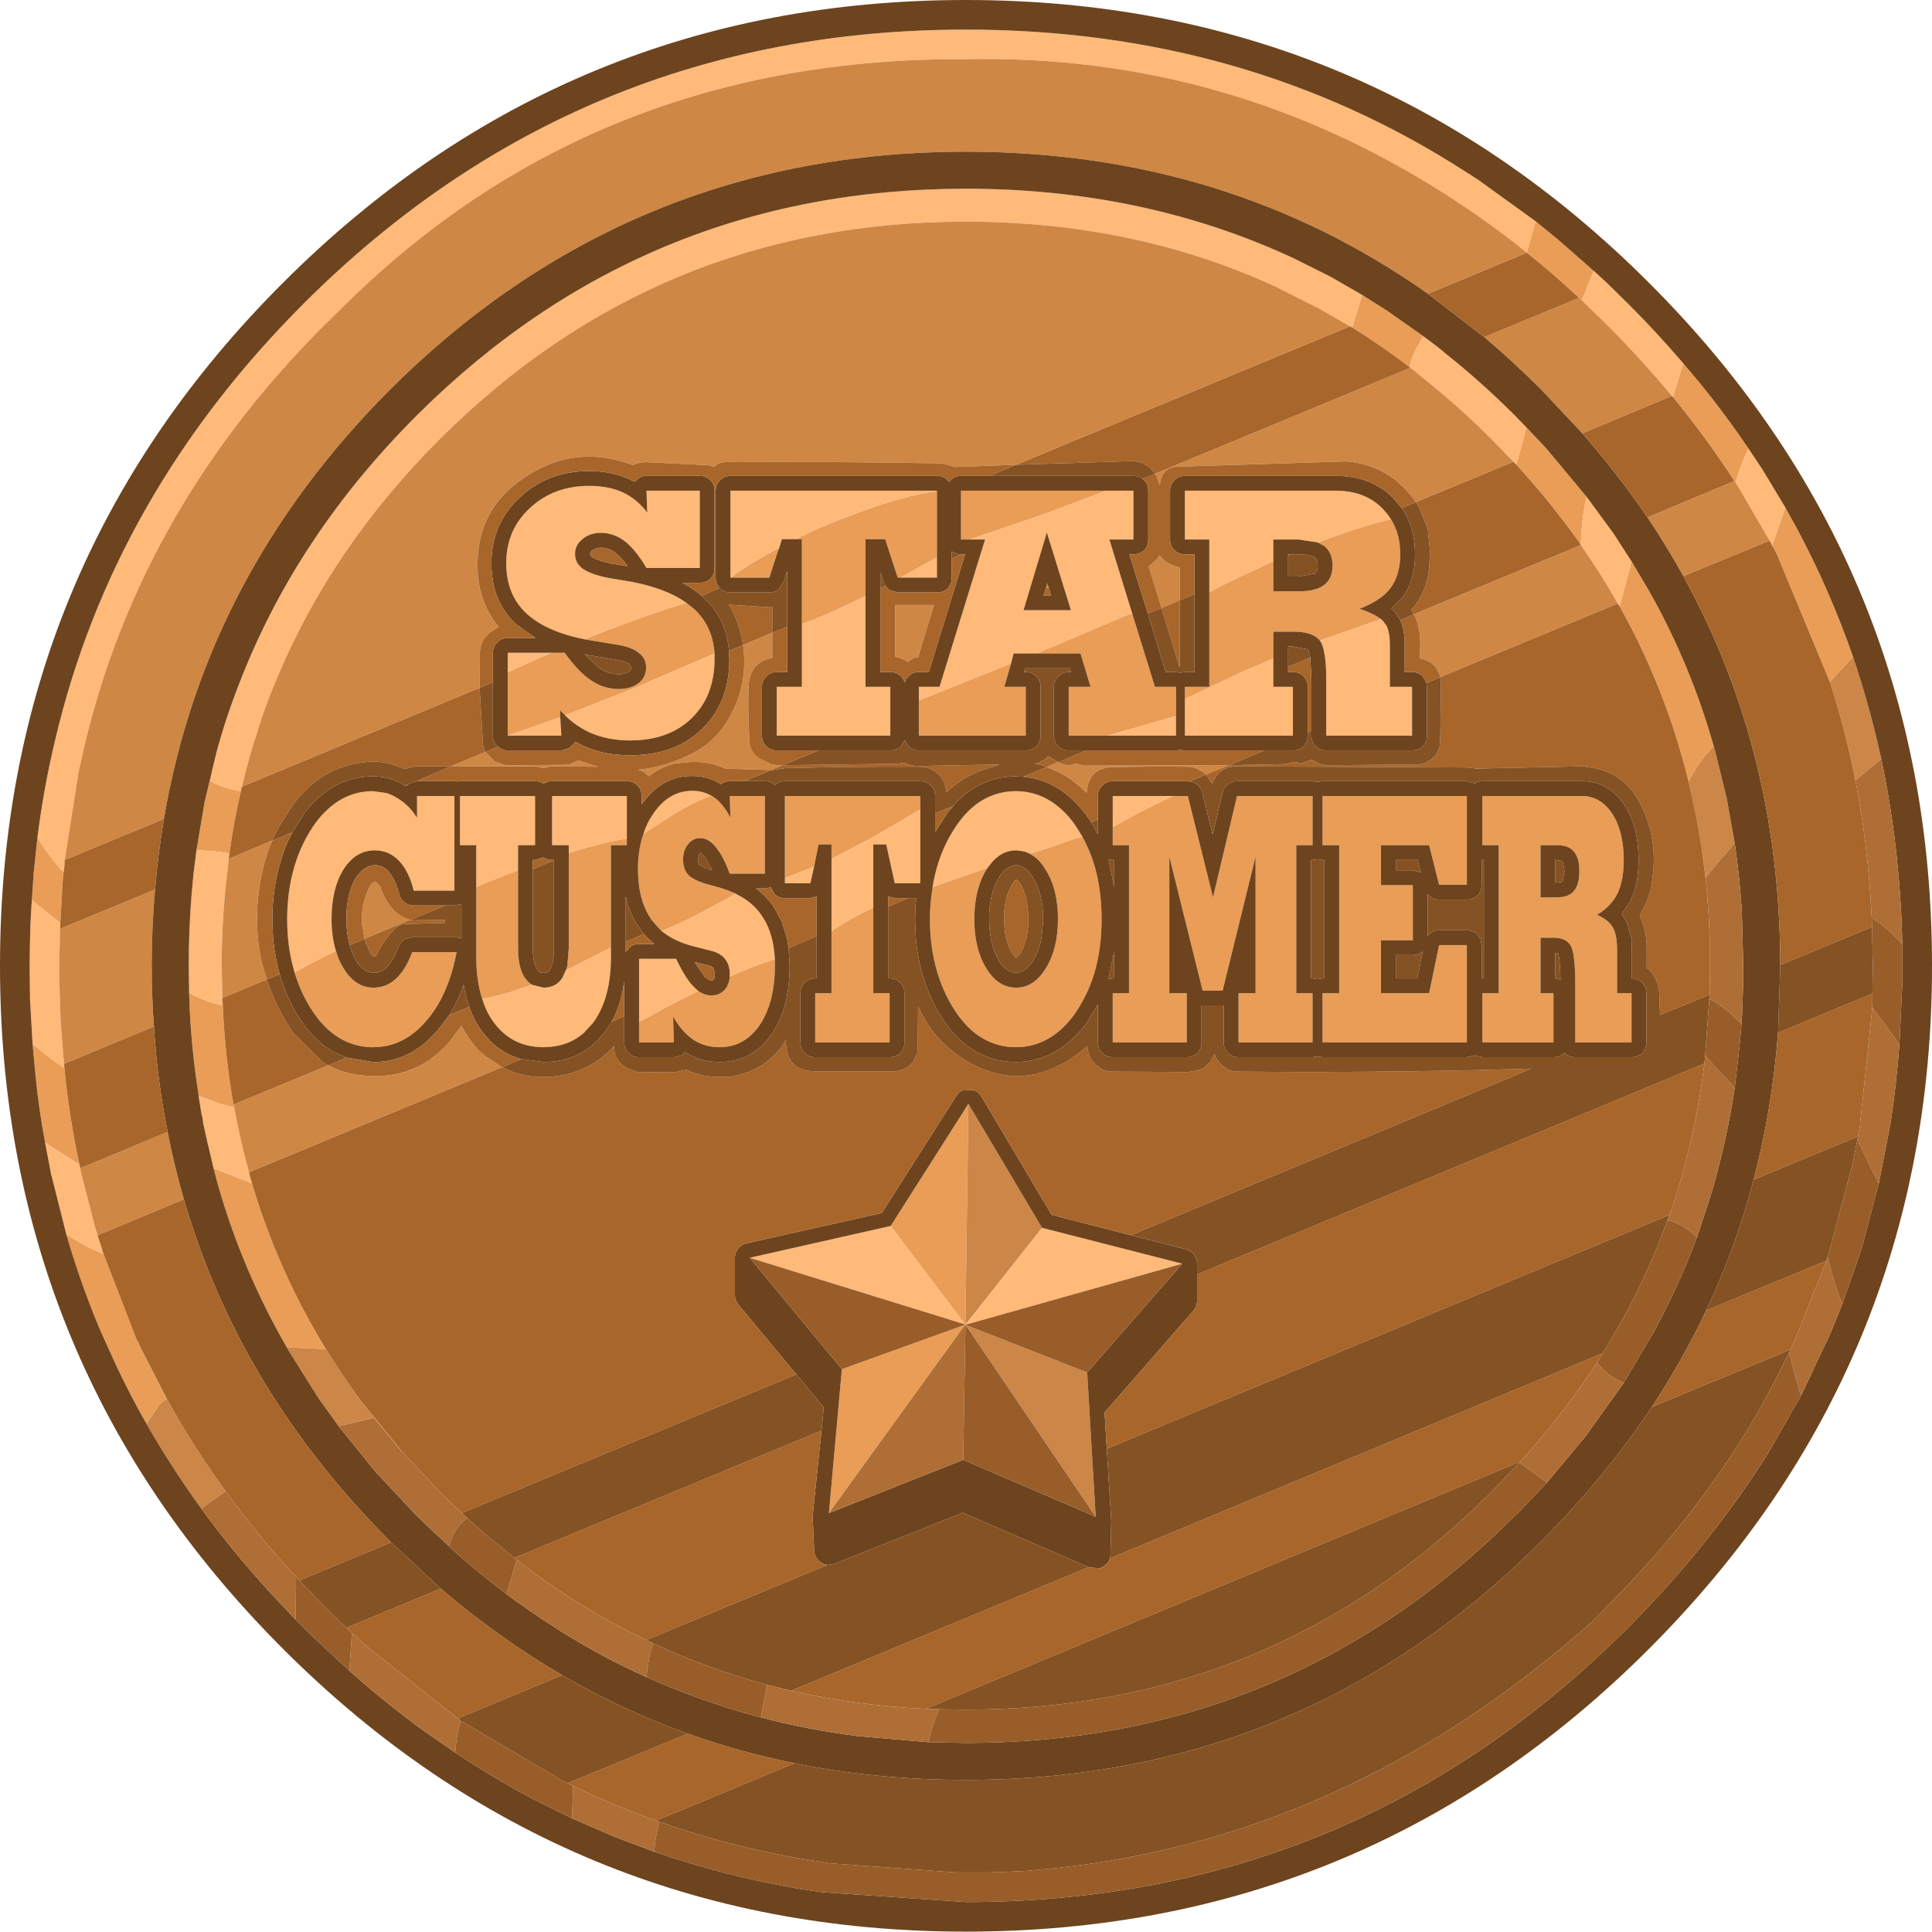 <?xml version="1.0" encoding="UTF-8" standalone="no"?>
<svg xmlns:ffdec="https://www.free-decompiler.com/flash" xmlns:xlink="http://www.w3.org/1999/xlink" ffdec:objectType="shape" height="261.0px" width="261.05px" xmlns="http://www.w3.org/2000/svg">
  <g transform="matrix(1.0, 0.0, 0.0, 1.0, 0.0, 0.0)">
    <path d="M250.4 88.8 L250.3 88.85 247.25 92.15 240.05 74.8 239.45 73.7 241.25 68.6 242.85 71.5 Q247.3 79.85 250.4 88.8 M207.5 29.9 L210.55 32.4 215.35 36.6 213.75 40.55 213.75 40.6 213.35 40.25 Q209.9 37.0 206.3 34.15 L206.3 34.1 207.5 29.9 M227.45 49.1 L229.8 51.9 Q233.25 56.15 236.25 60.6 235.2 62.75 234.5 65.2 L234.35 65.0 Q230.55 59.15 226.05 53.65 L227.05 50.35 227.45 49.1 M182.7 44.25 L183.9 40.35 184.05 39.85 187.45 42.0 192.35 45.45 Q191.0 47.4 190.45 49.6 186.65 46.7 182.7 44.25 M29.25 101.65 L29.3 101.65 28.3 105.45 Q29.95 106.5 32.55 106.9 31.6 111.0 31.0 115.3 L29.75 115.1 26.55 114.85 27.65 108.35 29.25 101.65 M206.25 57.75 L208.9 60.55 214.4 67.15 Q213.75 69.5 213.6 73.6 209.65 68.0 204.85 62.75 L205.1 62.0 206.25 57.75 M220.45 75.85 L222.8 79.8 Q228.65 90.15 231.8 101.7 L231.55 100.85 Q229.7 102.7 228.15 105.6 225.1 93.1 218.85 81.95 L220.45 75.85 M38.75 182.05 Q32.75 171.65 29.45 160.1 L28.85 157.85 34.05 159.9 Q37.55 171.7 44.05 182.3 L38.75 182.05 M26.85 148.05 Q25.95 142.45 25.65 136.7 L25.55 134.15 Q27.95 135.45 30.1 135.85 30.4 142.7 31.55 149.25 L31.65 149.65 29.75 149.15 26.85 148.05 M187.95 70.15 Q189.2 72.15 189.2 74.9 189.2 77.65 187.9 79.45 186.55 81.2 183.7 82.25 L183.85 82.3 184.1 82.4 184.25 82.45 184.35 82.5 184.55 82.55 184.65 82.6 185.75 83.1 186.6 83.65 178.35 86.55 178.25 86.45 Q177.3 85.35 174.7 85.35 L172.05 85.35 172.05 89.0 168.25 90.6 160.1 94.45 160.1 92.8 163.4 92.8 163.4 80.0 164.65 79.35 Q168.55 77.4 172.05 75.85 L172.05 79.9 175.45 79.9 Q177.8 79.9 178.9 79.05 180.05 78.2 180.05 76.4 180.05 74.65 178.9 73.75 L178.15 73.35 178.1 73.3 Q183.15 71.35 187.1 70.35 L187.95 70.15 M200.3 140.85 L200.3 134.2 202.5 134.2 202.5 114.2 200.3 114.2 200.3 107.55 213.7 107.55 Q216.25 107.55 217.85 109.95 219.4 112.35 219.4 116.2 219.4 118.95 218.55 120.75 217.65 122.5 215.8 123.6 217.4 124.35 217.95 125.35 218.5 126.35 218.5 128.4 L218.5 134.2 220.45 134.2 220.45 140.85 212.85 140.85 212.85 133.1 Q212.85 128.9 212.25 127.8 211.6 126.7 209.9 126.7 L208.15 126.7 208.15 134.2 209.9 134.2 209.9 140.85 200.3 140.85 M208.15 114.2 L208.15 121.25 210.4 121.25 Q211.95 121.25 212.65 120.4 213.4 119.55 213.4 117.7 213.4 115.9 212.65 115.05 211.95 114.2 210.4 114.2 L208.15 114.2 M178.7 140.85 L178.7 134.2 180.95 134.2 180.95 114.2 178.7 114.2 178.7 107.55 198.2 107.55 198.2 119.55 194.45 119.55 193.1 114.2 186.6 114.2 186.6 119.6 190.9 119.6 190.9 127.05 186.6 127.05 186.6 134.2 193.1 134.2 194.45 127.7 198.2 127.7 198.2 140.85 178.7 140.85 M158.5 107.55 L160.5 107.55 163.9 121.25 167.15 107.55 177.35 107.55 177.35 114.2 175.15 114.2 175.15 134.2 177.35 134.2 177.35 140.85 167.35 140.85 167.35 134.2 169.65 134.2 169.65 115.75 165.2 133.85 162.5 133.85 158.0 115.75 158.0 134.2 160.35 134.2 160.35 140.85 150.35 140.85 150.35 134.2 152.55 134.2 152.55 114.2 150.35 114.2 150.35 111.75 Q152.8 110.35 156.1 108.7 L158.5 107.55 M107.5 72.85 Q111.45 70.9 116.0 69.25 122.15 66.95 126.6 66.35 L126.6 75.3 Q123.95 76.8 121.65 78.05 L121.3 78.05 119.6 72.85 116.95 72.85 116.95 80.5 Q111.65 83.2 108.35 84.3 L108.35 72.85 107.5 72.85 M98.75 78.05 Q100.2 76.9 102.6 75.5 L105.3 74.0 105.1 74.5 103.95 78.05 98.75 78.05 M92.75 81.45 L93.8 82.3 Q96.3 84.6 96.55 88.3 L85.65 93.0 76.35 96.65 75.65 95.95 75.7 96.9 68.6 99.4 68.6 90.85 Q71.45 89.5 74.55 88.2 L76.3 88.2 Q78.2 90.85 79.9 91.95 81.6 93.1 83.6 93.1 85.25 93.1 86.3 92.3 87.3 91.5 87.3 90.2 87.3 88.95 86.3 88.2 85.3 87.4 83.3 87.1 L79.35 86.45 79.0 86.35 81.95 85.2 Q88.1 82.85 92.75 81.45 M153.0 82.95 L156.05 92.8 158.9 92.8 158.9 96.75 149.85 99.35 149.65 99.4 144.4 99.4 144.4 92.8 147.35 92.8 146.0 88.3 140.05 88.3 152.55 83.0 153.0 82.95 M136.6 89.7 L135.7 92.8 138.6 92.8 138.6 99.4 124.15 99.4 124.15 94.65 136.35 89.75 136.6 89.7 M131.0 72.9 L129.85 72.9 129.85 66.3 149.5 66.3 141.0 69.5 131.0 72.9 M70.0 117.6 L70.0 128.15 Q70.0 130.75 70.9 132.1 L71.4 132.7 71.85 133.05 Q68.05 134.5 65.15 134.95 64.35 132.5 64.35 129.35 L64.35 119.85 Q67.0 118.7 70.0 117.6 M76.5 131.0 L76.55 130.85 76.65 130.55 76.85 128.15 76.85 115.25 Q81.55 113.8 84.7 113.3 L84.7 114.2 82.55 114.2 82.55 128.0 81.15 128.75 76.5 131.1 76.5 131.0 M45.4 128.5 Q45.75 129.75 46.4 130.8 48.0 133.45 50.45 133.45 52.2 133.45 53.5 132.25 54.8 131.05 55.7 128.65 L61.7 128.65 Q60.55 134.65 57.5 138.05 L56.85 138.75 Q54.05 141.5 50.4 141.5 L50.2 141.5 Q48.05 141.45 46.2 140.45 44.25 139.4 42.7 137.3 40.8 134.7 39.8 131.4 42.4 129.9 45.4 128.5 M8.7 117.05 L8.6 117.85 8.5 118.7 8.15 124.7 4.3 121.65 4.55 117.95 5.05 113.2 Q7.0 116.2 8.6 117.85 L8.65 117.2 8.7 117.05 M4.4 141.05 L5.25 141.75 Q7.05 143.25 8.7 144.3 9.35 151.0 10.75 157.4 L8.85 156.15 6.1 154.4 Q5.25 149.95 4.8 145.35 L4.4 141.05 M19.8 192.4 Q17.55 188.45 15.65 184.4 L13.5 179.65 Q11.2 174.15 9.45 168.45 L8.95 166.75 Q11.5 168.45 14.0 169.45 L18.4 180.85 18.6 181.25 18.65 181.3 19.0 182.1 22.55 189.0 22.5 189.05 Q21.8 189.4 21.45 189.95 L19.8 192.4 M146.25 113.05 Q147.25 114.85 147.9 117.0 148.85 120.35 148.85 124.2 148.85 128.05 147.9 131.4 146.9 134.7 145.0 137.3 143.4 139.4 141.45 140.45 139.5 141.5 137.25 141.5 135.0 141.5 133.05 140.45 131.1 139.4 129.55 137.3 127.65 134.7 126.65 131.4 125.65 128.05 125.65 124.2 125.65 122.0 126.0 120.05 L126.0 119.9 126.85 119.55 133.45 117.25 133.45 117.3 133.35 117.4 133.3 117.5 133.25 117.55 Q131.65 120.2 131.65 124.2 131.65 128.2 133.25 130.8 134.85 133.45 137.3 133.45 139.7 133.45 141.3 130.85 142.95 128.2 142.95 124.2 142.95 120.15 141.3 117.55 L141.05 117.15 141.0 117.05 Q140.4 116.2 139.7 115.7 L139.2 115.35 142.6 114.25 Q144.55 113.5 146.25 113.05 M106.05 118.65 L106.05 107.55 124.35 107.55 124.35 109.4 117.8 113.2 112.35 116.05 112.35 114.1 110.6 114.1 110.0 117.1 106.05 118.65 M118.0 122.65 L118.0 134.2 120.2 134.2 120.2 140.85 110.15 140.85 110.15 134.2 112.35 134.2 112.35 125.8 Q115.15 123.95 118.0 122.65 M96.1 107.5 L96.5 107.75 Q97.75 108.65 98.7 110.5 L98.6 107.55 103.35 107.55 103.35 118.05 98.6 118.05 Q97.7 115.6 96.7 114.45 95.75 113.25 94.6 113.25 93.6 113.25 92.95 114.1 92.3 114.9 92.3 116.15 92.3 117.4 92.95 118.15 93.65 118.9 95.3 119.4 L97.3 119.95 Q98.45 120.3 99.4 120.75 93.15 124.35 89.4 125.8 L89.0 125.4 88.05 124.3 Q86.2 121.7 86.2 117.4 86.2 114.75 86.95 112.65 L90.65 110.25 Q93.45 108.5 96.1 107.5 M104.7 129.6 L104.7 130.45 Q104.7 135.45 102.65 138.5 100.6 141.5 97.2 141.5 95.25 141.5 93.7 140.5 92.15 139.45 90.95 137.35 L91.05 140.85 86.35 140.85 86.35 138.1 Q90.45 135.8 94.35 133.9 95.2 134.5 96.15 134.5 97.25 134.5 97.95 133.7 L98.1 133.5 98.25 133.3 98.25 133.25 98.5 132.65 98.6 132.1 98.6 131.95 Q102.0 130.45 104.7 129.6 M120.35 165.65 L130.85 149.15 130.45 178.95 130.4 178.95 120.35 165.65 M112.0 204.45 L113.75 185.0 130.4 179.0 112.0 204.45" fill="#e99d57" fill-rule="evenodd" stroke="none"/>
    <path d="M247.25 92.15 L250.3 88.85 250.4 88.8 Q252.65 95.5 254.2 102.55 L250.7 105.45 Q249.35 98.6 247.25 92.15 M231.8 101.7 L233.3 107.8 234.4 113.95 231.45 117.35 230.45 118.65 229.9 114.4 Q229.2 109.9 228.15 105.6 229.7 102.7 231.55 100.85 L231.8 101.7 M45.75 192.7 L43.05 188.95 39.0 182.5 38.9 182.35 38.9 182.3 38.75 182.05 44.05 182.3 Q46.15 185.7 48.6 189.05 L54.25 196.05 54.2 196.05 50.55 191.6 45.75 192.7 M22.55 189.0 Q26.05 195.4 30.5 201.5 L30.45 201.5 27.2 203.85 Q23.15 198.25 19.8 192.4 L21.45 189.95 Q21.8 189.4 22.5 189.05 L22.55 189.0 M130.85 149.15 L140.8 165.9 130.45 179.0 146.9 185.45 148.05 204.95 130.45 179.0 130.45 178.95 130.85 149.15" fill="#cb8648" fill-rule="evenodd" stroke="none"/>
    <path d="M241.25 68.6 L239.45 73.7 239.25 73.3 239.1 73.05 235.1 66.15 234.5 65.2 Q235.2 62.75 236.25 60.6 L238.15 63.45 241.25 68.6 M215.35 36.6 L217.1 38.2 217.45 38.55 219.95 41.0 Q223.9 44.95 227.45 49.1 L227.05 50.35 226.05 53.65 225.9 53.5 Q221.8 48.55 217.1 43.85 L213.75 40.6 213.75 40.55 215.35 36.6 M207.5 29.9 L206.3 34.1 206.25 34.1 Q201.75 30.45 197.0 27.35 L196.1 26.75 Q166.05 7.25 130.5 8.0 80.25 7.7 46.15 41.65 L43.9 43.85 Q17.95 69.75 10.8 103.5 L10.6 104.4 8.8 115.9 8.75 116.2 8.7 117.05 8.65 117.2 8.6 117.85 Q7.0 116.2 5.05 113.2 5.9 106.45 7.45 100.0 15.25 66.8 41.05 41.0 78.1 4.0 130.5 4.0 168.3 4.0 198.1 23.25 L198.9 23.75 199.25 24.0 199.6 24.2 207.5 29.9 M182.4 44.1 L178.35 41.75 172.3 38.7 Q153.25 29.95 130.5 29.95 88.85 29.95 59.4 59.35 44.9 73.85 37.55 91.35 36.05 94.8 34.9 98.4 L34.85 98.65 34.75 98.95 Q33.55 102.55 32.7 106.3 L32.6 106.6 32.55 106.75 32.55 106.9 Q29.95 106.5 28.3 105.45 L29.3 101.65 29.25 101.65 Q30.55 96.85 32.35 92.3 40.0 72.45 56.25 56.2 87.0 25.5 130.5 25.5 154.6 25.5 174.8 34.9 L179.8 37.4 184.05 39.85 183.9 40.35 182.7 44.25 182.45 44.1 182.4 44.1 M192.35 45.45 L193.75 46.5 195.1 47.55 195.1 47.6 195.3 47.75 Q200.15 51.6 204.75 56.2 L206.25 57.75 205.1 62.0 204.85 62.75 204.5 62.4 201.55 59.35 Q197.65 55.45 193.55 52.1 L190.9 49.95 190.55 49.7 190.45 49.6 Q191.0 47.4 192.35 45.45 M214.4 67.15 L217.85 71.85 218.0 72.05 220.45 75.85 218.85 81.95 218.6 81.55 Q216.3 77.5 213.6 73.65 L213.6 73.6 Q213.75 69.5 214.4 67.15 M28.85 157.85 L28.55 156.55 28.05 154.45 27.45 151.75 27.4 151.35 27.35 151.0 27.25 150.65 26.85 148.2 26.85 148.05 29.75 149.15 31.65 149.65 Q32.45 154.1 33.65 158.4 L33.8 159.05 34.05 159.9 28.85 157.85 M25.55 134.15 L25.5 130.5 Q25.5 125.5 25.9 120.7 L26.15 118.0 26.55 114.85 29.75 115.1 31.0 115.3 30.9 116.05 30.4 120.75 Q29.95 125.55 29.95 130.5 L30.05 134.85 30.1 135.85 Q27.95 135.45 25.55 134.15 M163.4 80.0 L163.4 72.9 160.1 72.9 160.1 66.3 180.5 66.3 Q184.4 66.3 186.8 68.7 L187.45 69.45 187.95 70.15 187.1 70.35 Q183.15 71.35 178.1 73.3 L175.45 72.9 172.05 72.9 172.05 75.85 Q168.55 77.4 164.65 79.35 L163.4 80.0 M186.6 83.65 L186.95 84.0 187.35 84.55 Q187.8 85.5 187.8 87.05 L187.8 92.8 190.8 92.8 190.8 99.4 179.2 99.4 179.2 91.7 Q179.2 89.4 178.9 88.05 178.7 87.05 178.35 86.55 L186.6 83.65 M172.05 89.0 L172.05 92.8 174.7 92.8 174.7 99.4 160.1 99.4 160.1 94.45 168.25 90.6 172.05 89.0 M150.35 111.75 L150.35 107.55 158.5 107.55 156.1 108.7 Q152.8 110.35 150.35 111.75 M126.6 66.35 Q122.15 66.95 116.0 69.25 111.45 70.9 107.5 72.85 L105.65 72.85 105.3 74.0 102.6 75.5 Q100.2 76.9 98.75 78.05 L98.7 78.05 98.7 66.3 126.6 66.3 126.6 66.35 M108.35 84.3 Q111.65 83.2 116.95 80.5 L116.95 92.8 120.3 92.8 120.3 99.4 104.95 99.4 104.95 92.8 108.35 92.8 108.35 84.3 M121.65 78.05 Q123.95 76.8 126.6 75.3 L126.6 78.05 121.65 78.05 M79.35 86.45 Q73.95 85.45 71.2 82.95 68.4 80.4 68.4 76.1 68.4 71.6 71.6 68.65 74.8 65.65 79.6 65.65 82.15 65.65 84.1 66.5 86.05 67.4 87.45 69.25 L87.35 66.3 94.55 66.3 94.55 76.75 87.35 76.75 Q85.9 74.3 84.45 73.15 82.95 72.0 81.2 72.0 79.7 72.0 78.7 72.85 77.7 73.65 77.7 74.85 77.7 76.1 78.75 76.85 79.8 77.6 82.25 78.1 L85.3 78.6 Q89.95 79.5 92.6 81.35 L92.75 81.45 Q88.1 82.85 81.95 85.2 L79.0 86.35 79.35 86.45 M96.55 88.3 L96.55 88.75 96.55 89.05 Q96.55 94.05 93.45 97.05 90.35 100.05 85.15 100.05 82.2 100.05 79.85 99.05 78.15 98.3 76.7 97.0 L76.35 96.65 85.65 93.0 96.55 88.3 M75.7 96.9 L75.85 99.4 68.6 99.4 75.7 96.9 M68.6 90.85 L68.6 88.2 74.55 88.2 Q71.45 89.5 68.6 90.85 M149.5 66.3 L153.15 66.3 153.15 72.9 149.9 72.9 153.0 82.95 152.55 83.0 140.05 88.3 136.95 88.3 136.6 89.7 136.35 89.75 124.15 94.65 124.15 92.8 126.95 92.8 133.1 72.9 131.0 72.9 141.0 69.5 149.5 66.3 M158.9 96.75 L158.9 99.4 149.65 99.4 149.85 99.35 158.9 96.75 M138.3 82.45 L144.7 82.45 141.45 71.95 138.3 82.45 M64.35 119.85 L64.35 114.2 62.15 114.2 62.15 107.55 72.3 107.55 72.3 114.2 70.0 114.2 70.0 117.6 Q67.0 118.7 64.35 119.85 M71.85 133.05 L73.45 133.45 Q75.15 133.45 76.0 132.1 L76.5 131.0 76.5 131.1 81.15 128.75 82.55 128.0 82.55 129.35 Q82.55 134.95 80.1 138.25 L78.85 139.6 Q77.0 141.2 74.4 141.45 L73.45 141.5 Q69.25 141.5 66.8 138.25 65.8 136.95 65.25 135.25 L65.15 134.95 Q68.05 134.5 71.85 133.05 M76.85 115.25 L76.85 114.2 74.6 114.2 74.6 107.55 84.7 107.55 84.7 113.3 Q81.55 113.8 76.85 115.25 M39.8 131.4 L39.65 130.85 Q38.8 127.75 38.8 124.2 38.8 120.35 39.8 117.0 40.8 113.7 42.7 111.1 44.25 109.05 46.2 107.95 48.15 106.9 50.4 106.9 L52.2 107.15 Q53.0 107.4 53.7 107.85 55.25 108.75 56.35 110.5 L56.35 107.55 61.4 107.55 61.4 120.35 55.9 120.35 Q55.25 117.7 53.9 116.3 52.55 114.9 50.65 114.9 48.05 114.9 46.4 117.5 44.8 120.1 44.8 124.2 44.8 126.6 45.4 128.5 42.4 129.9 39.8 131.4 M8.15 124.7 L8.15 125.05 8.1 125.5 8.1 126.0 8.0 130.5 8.0 132.15 8.2 138.15 8.65 143.75 8.7 144.3 Q7.05 143.25 5.25 141.75 L4.4 141.05 4.05 134.9 4.05 134.5 4.0 130.5 4.05 127.2 Q4.1 124.4 4.3 121.65 L8.15 124.7 M6.1 154.4 L8.85 156.15 10.75 157.4 10.85 157.85 10.95 158.45 12.85 165.85 13.2 166.9 13.25 167.15 13.8 168.8 13.85 169.05 14.0 169.45 Q11.5 168.45 8.95 166.75 L7.1 159.4 6.9 158.65 6.15 154.7 6.1 154.55 6.1 154.4 M126.0 119.9 Q126.25 118.4 126.65 117.0 127.65 113.7 129.55 111.1 131.1 109.0 133.05 107.95 135.0 106.9 137.25 106.9 139.5 106.9 141.45 107.95 143.4 109.0 145.0 111.1 L145.55 111.9 146.25 113.05 Q144.55 113.5 142.6 114.25 L139.2 115.35 139.7 115.7 Q138.95 115.15 138.1 115.0 L137.3 114.9 Q135.25 114.9 133.8 116.8 L133.45 117.25 126.85 119.55 126.0 119.9 M106.05 118.65 L110.0 117.1 109.5 119.35 106.05 119.35 106.05 118.65 M112.35 116.05 L117.8 113.2 124.35 109.4 124.35 119.35 120.9 119.35 119.75 114.1 118.0 114.1 118.0 122.65 Q115.15 123.95 112.35 125.8 L112.35 116.05 M99.4 120.75 L99.75 120.95 Q101.7 121.95 102.85 123.6 104.35 125.7 104.65 128.9 L104.7 129.6 Q102.0 130.45 98.6 131.95 L98.6 132.1 98.6 131.6 98.6 131.4 Q98.55 130.3 97.95 129.55 97.3 128.75 96.0 128.45 L93.65 127.85 Q91.1 127.2 89.4 125.8 93.15 124.35 99.4 120.75 M86.35 138.1 L86.35 129.55 91.35 129.55 Q92.65 132.25 93.75 133.35 L93.8 133.4 94.35 133.9 Q90.45 135.8 86.35 138.1 M86.95 112.65 Q87.25 111.7 87.7 110.85 L88.3 109.9 Q90.4 106.85 93.55 106.85 94.9 106.85 96.0 107.45 L96.1 107.5 Q93.45 108.5 90.65 110.25 L86.95 112.65 M101.3 169.95 L120.35 165.65 130.4 178.95 101.3 169.95 M140.8 165.9 L159.75 170.75 130.45 179.0 140.8 165.9" fill="#ffb979" fill-rule="evenodd" stroke="none"/>
    <path d="M206.3 34.1 L206.3 34.15 192.95 39.7 Q165.75 20.5 130.5 20.5 84.95 20.5 52.7 52.65 27.75 77.65 22.15 110.65 L8.75 116.2 8.8 115.9 10.6 104.4 10.8 103.5 Q17.95 69.75 43.9 43.85 L46.15 41.65 Q80.25 7.7 130.5 8.0 166.05 7.25 196.1 26.75 L197.0 27.35 Q201.75 30.45 206.25 34.1 L206.3 34.1 M213.35 40.25 L213.75 40.6 217.1 43.85 Q221.8 48.55 225.9 53.5 L213.8 58.55 208.25 52.65 Q204.5 48.9 200.55 45.55 L213.35 40.25 M32.7 106.3 Q33.55 102.55 34.75 98.95 L34.85 98.65 34.9 98.4 Q36.05 94.8 37.55 91.35 44.9 73.85 59.4 59.35 88.85 29.95 130.5 29.95 153.25 29.95 172.3 38.7 L178.35 41.75 182.4 44.1 137.3 62.8 128.9 63.1 128.8 63.05 Q127.7 62.6 126.65 62.6 L126.6 62.6 Q112.25 62.35 97.95 62.45 97.1 62.45 96.55 63.05 L96.45 63.1 95.95 62.9 95.55 62.85 87.35 62.45 87.3 62.45 Q86.35 62.45 85.55 62.85 77.3 59.75 70.2 65.0 65.2 68.6 64.6 74.65 L64.6 74.7 Q64.05 80.75 67.4 84.7 L66.2 85.45 66.05 85.6 Q64.95 86.55 64.85 88.05 L64.85 88.15 64.8 92.95 32.7 106.3 M190.55 49.7 L190.9 49.95 193.55 52.1 Q197.65 55.45 201.55 59.35 L204.5 62.4 191.3 67.85 Q190.35 66.4 188.85 65.15 L188.85 65.1 Q185.75 62.6 181.85 62.35 L181.75 62.35 159.4 63.05 Q157.1 62.95 156.75 65.3 L156.7 65.55 156.6 65.2 156.1 64.0 190.55 49.7 M194.6 91.5 Q194.1 89.4 191.85 88.95 L191.9 87.15 Q191.95 84.85 191.05 83.0 L213.6 73.65 Q216.3 77.5 218.6 81.55 L194.6 91.5 M234.35 65.0 L234.5 65.2 235.1 66.15 239.1 73.05 227.45 77.85 Q225.2 73.8 222.6 69.9 L234.35 65.0 M162.95 104.65 Q162.6 104.3 162.1 104.05 161.35 103.6 160.55 103.6 L160.5 103.6 Q155.4 103.55 150.3 103.65 147.35 103.75 146.9 106.55 L146.8 107.15 145.95 106.3 145.9 106.25 144.8 105.4 144.7 105.3 Q143.05 104.2 141.4 103.65 L143.0 102.95 143.0 103.0 143.6 103.25 Q144.4 103.55 145.15 103.25 L145.35 103.15 146.4 103.45 166.0 103.4 162.95 104.65 M104.35 85.5 L104.35 88.9 Q101.35 89.4 101.15 92.7 L101.15 92.75 Q101.0 96.5 101.3 100.3 L101.3 100.35 Q101.3 101.4 102.35 102.3 L102.65 102.5 104.15 103.25 105.0 103.4 105.7 103.4 104.15 104.05 98.0 103.85 Q96.0 102.9 93.55 102.95 L93.5 102.95 91.3 103.15 91.05 103.2 Q89.05 103.75 87.7 104.9 87.15 104.35 86.35 104.0 L86.45 104.1 86.25 104.0 Q90.0 103.65 93.75 101.7 96.4 100.3 98.1 97.7 101.2 92.8 100.4 87.15 L104.35 85.5 M123.0 89.2 L122.65 89.45 Q121.9 88.9 120.95 88.75 L120.95 81.75 126.2 81.75 124.2 88.3 124.1 88.8 Q123.5 88.8 123.0 89.2 M141.35 79.4 L141.5 79.15 141.65 79.35 141.7 79.4 141.35 79.4 M156.95 82.15 L155.2 76.5 155.75 76.1 156.35 75.5 156.7 75.0 Q157.35 76.05 158.8 76.5 L158.9 76.55 159.4 76.65 159.4 81.1 156.95 82.15 M65.6 101.6 L66.8 102.85 66.95 102.95 68.35 103.4 68.65 103.4 76.4 103.35 77.05 103.25 78.15 102.75 80.8 103.6 74.6 103.55 74.15 103.6 73.45 103.8 72.85 103.65 72.3 103.55 61.8 103.55 61.4 103.55 60.9 103.55 65.6 101.6 M48.9 124.75 L48.9 124.7 Q48.75 122.15 50.05 119.6 L50.05 119.65 Q50.3 119.15 50.8 119.2 L51.35 119.75 51.35 119.7 Q52.0 121.8 53.45 123.25 L53.65 123.4 Q54.35 123.95 55.3 124.25 L55.4 124.3 49.25 126.85 48.9 124.75 M44.35 143.95 Q47.0 145.35 50.4 145.4 56.6 145.5 60.65 140.85 L60.7 140.8 62.35 138.6 Q63.25 140.3 64.55 141.8 L64.65 141.9 65.7 142.8 65.8 142.85 67.85 144.2 33.65 158.4 Q32.45 154.1 31.65 149.65 L31.55 149.25 44.35 143.95 M30.9 116.05 L36.8 113.55 Q35.5 116.55 35.05 119.95 34.65 122.45 34.75 124.85 L34.75 124.9 Q34.8 127.7 35.45 130.35 L36.05 132.35 30.05 134.85 29.95 130.5 Q29.95 125.55 30.4 120.75 L30.9 116.05 M8.1 125.5 L20.95 120.2 Q20.5 125.25 20.5 130.5 20.5 134.65 20.8 138.7 L8.65 143.75 8.2 138.15 8.0 132.15 8.0 130.5 8.1 126.0 8.1 125.5 M22.65 152.95 Q23.55 157.55 24.85 162.05 L13.2 166.9 12.85 165.85 10.95 158.45 10.85 157.85 22.65 152.95" fill="#cf8745" fill-rule="evenodd" stroke="none"/>
    <path d="M250.4 88.8 Q247.3 79.85 242.85 71.5 L241.25 68.6 238.15 63.45 236.25 60.6 Q233.25 56.15 229.8 51.9 L227.45 49.1 Q223.9 44.95 219.95 41.0 L217.45 38.55 217.1 38.2 215.35 36.6 210.55 32.4 207.5 29.9 199.6 24.2 199.25 24.0 198.9 23.75 198.1 23.25 Q168.3 4.0 130.5 4.0 78.1 4.0 41.05 41.0 15.25 66.8 7.45 100.0 5.9 106.45 5.05 113.2 L4.55 117.95 4.3 121.65 Q4.1 124.4 4.05 127.2 L4.0 130.5 4.05 134.5 4.05 134.9 4.4 141.05 4.8 145.35 Q5.25 149.95 6.1 154.4 L6.1 154.55 6.15 154.7 6.9 158.65 7.1 159.4 8.95 166.75 9.45 168.45 Q11.2 174.15 13.5 179.65 L15.65 184.4 Q17.55 188.45 19.8 192.4 23.15 198.25 27.2 203.85 31.45 209.65 36.5 215.2 L39.95 218.85 41.05 219.95 42.75 221.6 47.2 225.75 Q52.2 230.2 57.45 234.0 L61.5 236.8 Q66.55 240.15 71.85 243.0 L77.3 245.7 83.2 248.25 88.4 250.2 88.7 250.3 Q98.0 253.5 107.95 255.2 L110.85 255.65 130.5 257.0 Q182.95 257.0 219.95 219.95 230.9 209.0 238.65 196.75 L239.2 195.85 242.85 189.45 243.35 188.6 247.35 180.1 248.95 176.15 251.3 169.45 251.4 169.05 251.65 168.3 253.85 159.95 255.45 151.75 Q256.25 146.5 256.65 141.1 L257.05 132.6 257.05 130.5 257.05 127.6 256.9 123.65 Q256.35 112.75 254.2 102.55 252.65 95.5 250.4 88.8 M184.05 39.85 L179.8 37.4 174.8 34.9 Q154.6 25.5 130.5 25.5 87.0 25.5 56.25 56.2 40.0 72.45 32.35 92.3 30.55 96.85 29.25 101.65 L27.65 108.35 26.55 114.85 26.15 118.0 25.9 120.7 Q25.5 125.5 25.5 130.5 L25.55 134.15 25.65 136.7 Q25.95 142.45 26.85 148.05 L26.85 148.2 27.25 150.65 27.35 151.0 27.4 151.35 27.45 151.75 28.05 154.45 28.55 156.55 28.85 157.85 29.45 160.1 Q32.75 171.65 38.75 182.05 L38.9 182.3 38.9 182.35 39.0 182.5 43.05 188.95 45.75 192.7 46.15 193.2 50.4 198.45 51.0 199.2 51.05 199.2 56.25 204.75 57.85 206.3 60.65 208.9 61.15 209.4 62.7 210.75 64.75 212.5 68.45 215.4 Q74.9 220.2 81.8 223.9 84.55 225.35 87.35 226.6 93.5 229.35 100.05 231.3 L102.8 232.05 Q109.25 233.75 116.1 234.6 L116.15 234.6 125.45 235.4 130.5 235.5 Q174.05 235.5 204.75 204.75 L205.1 204.45 209.05 200.3 214.5 193.75 214.5 193.7 219.4 186.85 223.45 180.0 Q226.85 173.75 229.3 167.15 L231.05 161.85 Q233.25 154.6 234.4 146.95 L235.0 141.75 235.25 139.2 235.3 138.35 235.4 136.9 235.55 132.5 235.55 130.5 235.35 123.05 Q235.05 118.4 234.4 113.95 L233.3 107.8 231.8 101.7 Q228.65 90.15 222.8 79.8 L220.45 75.85 218.0 72.05 217.85 71.85 214.4 67.15 208.9 60.55 206.25 57.75 204.75 56.2 Q200.15 51.6 195.3 47.75 L195.1 47.6 195.1 47.55 193.75 46.5 192.35 45.45 187.45 42.0 184.05 39.85 M192.95 39.7 L200.55 45.55 Q204.5 48.9 208.25 52.65 L213.8 58.55 Q218.6 64.05 222.6 69.9 225.2 73.8 227.45 77.85 240.5 101.45 240.55 130.4 L240.55 130.5 240.25 139.55 Q239.45 149.85 236.95 159.4 234.55 168.55 230.55 177.05 227.35 183.8 223.2 190.1 216.85 199.65 208.25 208.25 176.1 240.5 130.5 240.5 118.45 240.5 107.35 238.25 99.9 236.75 92.95 234.25 84.1 231.1 75.95 226.35 67.4 221.35 59.55 214.65 L52.85 208.4 52.7 208.25 Q32.3 187.85 24.85 162.05 23.55 157.55 22.65 152.95 21.25 146.0 20.8 138.7 20.5 134.65 20.5 130.5 20.5 125.25 20.95 120.2 21.35 115.35 22.15 110.65 27.75 77.65 52.7 52.65 84.95 20.5 130.5 20.5 165.75 20.5 192.95 39.7 M189.4 68.65 Q191.2 71.25 191.2 74.9 191.2 78.35 189.55 80.65 L189.5 80.7 188.0 82.2 188.5 82.7 189.2 83.8 Q189.8 85.05 189.8 87.05 L189.8 90.8 190.8 90.8 Q191.65 90.8 192.25 91.4 L192.75 92.3 192.8 92.8 192.8 99.4 Q192.8 100.25 192.25 100.85 191.65 101.4 190.8 101.4 L179.2 101.4 Q178.35 101.4 177.8 100.85 177.2 100.25 177.2 99.4 L177.2 98.75 177.2 91.7 177.05 88.85 176.75 87.75 174.7 87.35 174.05 87.35 174.05 90.1 174.05 90.8 174.7 90.8 Q175.55 90.8 176.15 91.4 176.7 91.95 176.7 92.8 L176.7 98.95 176.7 99.4 Q176.7 100.25 176.15 100.85 175.55 101.4 174.7 101.4 L170.8 101.4 160.1 101.4 159.5 101.35 158.9 101.4 146.8 101.4 144.4 101.4 Q143.55 101.4 143.0 100.85 142.4 100.25 142.4 99.4 L142.4 92.8 Q142.4 91.95 143.0 91.4 143.55 90.8 144.4 90.8 L144.7 90.8 144.55 90.3 138.5 90.3 138.35 90.8 138.6 90.8 Q139.45 90.8 140.05 91.4 140.6 91.95 140.6 92.8 L140.6 99.4 Q140.6 100.25 140.05 100.85 139.45 101.4 138.6 101.4 L124.15 101.4 Q123.3 101.4 122.75 100.85 L122.25 100.0 121.75 100.85 Q121.15 101.4 120.3 101.4 L110.6 101.4 104.95 101.4 Q104.1 101.4 103.55 100.85 102.95 100.25 102.95 99.4 L102.95 92.8 Q102.95 91.95 103.55 91.4 104.1 90.8 104.95 90.8 L106.35 90.8 106.35 84.7 106.35 77.15 105.85 78.7 105.15 79.7 Q104.6 80.05 103.95 80.05 L98.7 80.05 Q97.85 80.05 97.3 79.5 L97.25 79.45 Q96.7 78.85 96.7 78.05 L96.7 66.3 Q96.7 65.45 97.3 64.9 97.85 64.3 98.7 64.3 L126.6 64.3 Q127.45 64.3 128.05 64.9 L128.25 65.1 128.45 64.9 Q129.0 64.3 129.85 64.3 L133.7 64.3 153.15 64.3 Q153.85 64.3 154.4 64.7 L154.6 64.9 Q155.15 65.45 155.15 66.3 L155.15 72.9 Q155.15 73.75 154.6 74.35 154.0 74.9 153.15 74.9 L152.6 74.9 155.1 82.9 157.5 90.8 158.9 90.8 159.5 90.9 160.1 90.8 161.4 90.8 161.4 80.3 161.4 74.9 160.1 74.9 Q159.25 74.9 158.7 74.35 158.1 73.75 158.1 72.9 L158.1 66.3 Q158.1 65.45 158.7 64.9 159.25 64.3 160.1 64.3 L180.5 64.3 Q185.3 64.3 188.25 67.3 L189.4 68.65 M187.95 70.15 L187.45 69.45 186.8 68.7 Q184.4 66.3 180.5 66.3 L160.1 66.3 160.1 72.9 163.4 72.9 163.4 80.0 163.4 92.8 160.1 92.8 160.1 94.45 160.1 99.4 174.7 99.4 174.7 92.8 172.05 92.8 172.05 89.0 172.05 85.35 174.7 85.35 Q177.3 85.35 178.25 86.45 L178.35 86.55 Q178.7 87.05 178.9 88.05 179.2 89.4 179.2 91.7 L179.2 99.4 190.8 99.4 190.8 92.8 187.8 92.8 187.8 87.05 Q187.8 85.5 187.35 84.55 L186.95 84.0 186.6 83.65 185.75 83.1 184.65 82.6 184.55 82.55 184.35 82.5 184.25 82.45 184.1 82.4 183.85 82.3 183.7 82.25 Q186.55 81.2 187.9 79.45 189.2 77.65 189.2 74.9 189.2 72.15 187.95 70.15 M172.05 75.85 L172.05 72.9 175.45 72.9 178.1 73.3 178.15 73.35 178.9 73.75 Q180.05 74.65 180.05 76.4 180.05 78.2 178.9 79.05 177.8 79.9 175.45 79.9 L172.05 79.9 172.05 75.85 M174.05 75.05 L174.05 77.9 175.45 77.9 177.7 77.5 177.7 77.45 Q178.05 77.1 178.05 76.4 178.05 75.7 177.7 75.35 176.95 74.9 175.45 74.9 L174.35 74.9 174.05 74.9 174.05 75.05 M160.75 105.6 Q161.3 105.65 161.75 106.0 162.3 106.4 162.45 107.1 L163.85 112.75 165.2 107.1 Q165.35 106.4 165.9 106.0 166.45 105.55 167.15 105.55 L177.35 105.55 178.05 105.65 178.7 105.55 198.2 105.55 199.25 105.85 Q199.7 105.55 200.3 105.55 L213.7 105.55 Q217.3 105.5 219.55 108.85 L219.55 108.9 Q221.4 111.7 221.4 116.2 221.4 119.45 220.35 121.6 L220.35 121.7 219.1 123.5 219.7 124.4 219.8 124.55 220.45 126.85 220.5 128.4 220.5 132.2 Q221.3 132.2 221.9 132.8 222.45 133.35 222.45 134.2 L222.45 140.85 Q222.45 141.7 221.9 142.3 221.3 142.85 220.45 142.85 L212.85 142.85 Q212.15 142.85 211.6 142.45 L211.45 142.3 211.4 142.25 211.35 142.3 Q210.75 142.85 209.9 142.85 L200.3 142.85 199.25 142.6 198.2 142.85 178.7 142.85 178.05 142.75 177.35 142.85 167.35 142.85 Q166.5 142.85 165.95 142.3 165.35 141.7 165.35 140.85 L165.35 135.85 165.2 135.85 162.5 135.85 162.35 135.85 162.35 140.85 Q162.35 141.7 161.8 142.3 161.2 142.85 160.35 142.85 L150.35 142.85 Q149.5 142.85 148.95 142.3 148.35 141.7 148.35 140.85 L148.35 135.7 146.65 138.5 146.6 138.5 Q144.7 140.95 142.4 142.2 140.0 143.5 137.25 143.5 134.5 143.5 132.1 142.2 129.8 141.0 127.95 138.5 125.85 135.6 124.75 132.0 124.0 129.55 123.75 126.85 L123.65 124.55 123.65 124.2 Q123.65 122.75 123.8 121.35 L122.75 121.35 120.9 121.35 120.0 121.15 120.0 122.5 120.0 132.2 120.2 132.2 Q121.05 132.2 121.65 132.8 122.2 133.35 122.2 134.2 L122.2 140.85 Q122.2 141.7 121.65 142.3 121.05 142.85 120.2 142.85 L110.15 142.85 Q109.3 142.85 108.75 142.3 108.15 141.7 108.15 140.85 L108.15 134.2 Q108.15 133.35 108.75 132.8 109.3 132.2 110.15 132.2 L110.35 132.2 110.35 126.5 110.35 121.15 109.5 121.35 106.05 121.35 Q105.2 121.35 104.65 120.8 L104.15 119.9 103.35 120.05 102.15 120.05 Q103.55 121.1 104.5 122.45 L105.65 124.55 106.35 126.85 106.55 128.1 106.7 130.45 Q106.7 136.15 104.3 139.65 101.65 143.55 97.2 143.5 94.65 143.5 92.65 142.2 L92.6 142.15 92.1 142.6 91.05 142.85 86.35 142.85 Q85.5 142.85 84.95 142.3 84.35 141.7 84.35 140.85 L84.35 137.3 84.35 132.55 Q83.95 135.7 82.65 138.05 L81.7 139.45 Q78.65 143.5 73.45 143.5 L70.45 143.1 Q67.3 142.25 65.2 139.45 64.05 137.95 63.4 136.05 62.9 134.65 62.65 133.05 61.85 135.35 60.7 137.15 L59.0 139.4 59.0 139.35 Q55.35 143.55 50.4 143.5 L46.85 142.9 45.25 142.2 Q42.95 141.0 41.1 138.5 39.0 135.6 37.9 132.0 L37.8 131.65 Q37.15 129.35 36.9 126.85 L36.8 124.55 36.8 124.2 Q36.8 120.05 37.9 116.45 38.5 114.3 39.5 112.45 L41.1 109.95 41.1 109.9 Q42.9 107.5 45.25 106.2 47.65 104.9 50.4 104.9 52.75 104.9 54.75 106.15 L54.7 106.15 54.85 106.2 54.95 106.15 55.1 106.0 56.1 105.6 56.15 105.6 56.35 105.55 61.4 105.55 61.8 105.6 62.15 105.55 72.3 105.55 Q72.95 105.55 73.45 105.9 73.95 105.55 74.6 105.55 L84.7 105.55 Q85.55 105.55 86.15 106.15 86.7 106.7 86.7 107.55 L86.7 108.7 Q89.45 104.8 93.55 104.85 95.7 104.85 97.4 105.95 L97.6 105.85 Q98.05 105.55 98.6 105.55 L100.6 105.55 103.35 105.55 Q104.15 105.55 104.7 106.05 105.25 105.55 106.05 105.55 L124.35 105.55 Q125.2 105.55 125.8 106.15 126.35 106.7 126.35 107.55 L126.35 109.9 126.35 112.45 127.95 109.95 127.95 109.9 128.8 108.9 128.8 108.85 Q130.3 107.15 132.1 106.2 134.5 104.9 137.25 104.9 L138.2 104.95 138.25 104.95 Q140.45 105.15 142.4 106.2 144.7 107.45 146.6 109.9 L146.65 109.95 147.45 111.1 148.35 112.75 148.35 110.75 148.35 107.55 Q148.35 106.7 148.95 106.15 149.5 105.55 150.35 105.55 L160.5 105.55 160.75 105.6 M152.8 166.9 L160.25 168.8 Q160.95 169.0 161.35 169.55 L161.7 170.3 161.75 170.85 161.75 171.15 161.75 172.2 161.75 175.85 Q161.7 176.55 161.25 177.1 L149.25 190.85 149.55 195.75 150.15 205.45 150.05 209.85 150.0 210.55 149.7 211.1 Q149.25 211.7 148.6 211.9 L147.25 211.8 147.1 211.75 130.1 204.4 112.75 211.3 111.8 211.45 111.4 211.35 Q110.75 211.15 110.35 210.55 109.95 209.95 110.0 209.3 L109.8 204.85 111.0 193.3 111.3 190.15 107.6 185.7 99.75 176.25 Q99.3 175.7 99.3 175.0 L99.3 170.05 99.3 170.0 99.3 169.9 Q99.3 169.25 99.75 168.7 100.15 168.15 100.85 168.0 L119.15 163.9 129.2 148.1 Q129.55 147.5 130.2 147.25 L131.55 147.3 Q132.2 147.5 132.6 148.15 L142.1 164.15 152.8 166.9 M208.15 114.2 L210.4 114.2 Q211.95 114.2 212.65 115.05 213.4 115.9 213.4 117.7 213.4 119.55 212.65 120.4 211.95 121.25 210.4 121.25 L208.15 121.25 208.15 114.2 M200.3 140.85 L209.9 140.85 209.9 134.2 208.15 134.2 208.15 126.7 209.9 126.7 Q211.6 126.7 212.25 127.8 212.85 128.9 212.85 133.1 L212.85 140.85 220.45 140.85 220.45 134.2 218.5 134.2 218.5 128.4 Q218.5 126.35 217.95 125.35 217.4 124.35 215.8 123.6 217.65 122.5 218.55 120.75 219.4 118.95 219.4 116.2 219.4 112.35 217.85 109.95 216.25 107.55 213.7 107.55 L200.3 107.55 200.3 114.2 202.5 114.2 202.5 134.2 200.3 134.2 200.3 140.85 M210.55 128.85 L210.15 128.75 210.15 132.2 Q210.55 132.25 210.85 132.45 210.8 129.7 210.55 128.85 M210.4 119.25 L211.1 119.15 211.15 119.1 211.4 117.7 211.15 116.4 211.1 116.35 210.4 116.2 210.15 116.2 210.15 119.25 210.4 119.25 M191.55 116.2 L188.6 116.2 188.6 117.6 190.9 117.6 192.0 117.9 191.55 116.2 M178.7 140.85 L198.2 140.85 198.2 127.7 194.45 127.7 193.1 134.2 186.6 134.2 186.6 127.05 190.9 127.05 190.9 119.6 186.6 119.6 186.6 114.2 193.1 114.2 194.45 119.55 198.2 119.55 198.2 107.55 178.7 107.55 178.7 114.2 180.95 114.2 180.95 134.2 178.7 134.2 178.7 140.85 M200.3 132.2 L200.5 132.2 200.5 116.2 200.3 116.2 200.2 116.2 200.2 119.55 Q200.2 120.4 199.65 121.0 199.05 121.55 198.2 121.55 L194.45 121.55 Q193.75 121.55 193.25 121.15 L192.9 120.8 192.9 126.45 193.2 126.15 Q193.75 125.7 194.45 125.7 L198.2 125.7 Q199.05 125.7 199.65 126.3 L200.05 126.85 200.2 127.7 200.2 132.2 200.3 132.2 M150.35 111.75 L150.35 114.2 152.55 114.2 152.55 134.2 150.35 134.2 150.35 140.85 160.35 140.85 160.35 134.2 158.0 134.2 158.0 115.75 162.5 133.85 165.2 133.85 169.65 115.75 169.65 134.2 167.35 134.2 167.35 140.85 177.35 140.85 177.35 134.2 175.15 134.2 175.15 114.2 177.35 114.2 177.35 107.55 167.15 107.55 163.9 121.25 160.5 107.55 158.5 107.55 150.35 107.55 150.35 111.75 M190.9 129.05 L188.6 129.05 188.6 132.2 191.5 132.2 192.25 128.55 Q191.65 129.05 190.9 129.05 M178.7 132.2 L178.95 132.2 178.95 116.2 178.7 116.2 178.05 116.1 177.35 116.2 177.15 116.2 177.15 132.2 177.35 132.2 178.05 132.3 178.7 132.2 M222.8 222.8 Q184.6 261.0 130.5 261.0 76.45 261.0 38.25 222.8 0.0 184.55 0.0 130.5 0.0 76.4 38.25 38.2 76.45 0.0 130.5 0.0 184.6 0.0 222.8 38.2 261.05 76.4 261.05 130.5 261.05 184.55 222.8 222.8 M126.6 66.35 L126.6 66.3 98.7 66.3 98.7 78.05 98.75 78.05 103.95 78.05 105.1 74.5 105.3 74.0 105.65 72.85 107.5 72.85 108.35 72.85 108.35 84.3 108.35 92.8 104.95 92.8 104.95 99.4 120.3 99.4 120.3 92.8 116.95 92.8 116.95 80.5 116.95 72.85 119.6 72.85 121.3 78.05 121.65 78.05 126.6 78.05 126.6 75.3 126.6 66.35 M66.6 92.2 L66.6 88.2 Q66.6 87.35 67.2 86.8 67.75 86.2 68.6 86.2 L72.35 86.2 69.85 84.45 Q66.4 81.35 66.4 76.1 66.4 70.75 70.25 67.2 74.0 63.65 79.6 63.65 82.6 63.65 84.9 64.7 L84.95 64.7 85.75 65.1 86.35 64.6 Q86.8 64.3 87.35 64.3 L94.55 64.3 Q95.4 64.3 96.0 64.9 96.55 65.45 96.55 66.3 L96.55 76.75 Q96.55 77.6 96.0 78.2 95.4 78.75 94.55 78.75 L92.2 78.75 Q93.65 79.5 94.75 80.45 L94.8 80.5 95.15 80.85 95.2 80.85 Q98.15 83.6 98.5 87.95 L98.55 89.05 Q98.55 94.95 94.85 98.5 91.25 102.05 85.15 102.05 81.75 102.05 79.1 100.9 L79.05 100.9 77.7 100.2 77.65 100.35 76.9 101.1 75.85 101.4 68.6 101.4 Q67.85 101.4 67.3 100.9 L67.2 100.85 Q66.6 100.25 66.6 99.4 L66.6 92.2 M92.75 81.45 L92.6 81.35 Q89.95 79.5 85.3 78.6 L82.25 78.1 Q79.8 77.6 78.75 76.85 77.7 76.1 77.7 74.85 77.7 73.65 78.7 72.85 79.7 72.0 81.2 72.0 82.95 72.0 84.45 73.15 85.9 74.3 87.35 76.75 L94.55 76.75 94.55 66.3 87.35 66.3 87.45 69.25 Q86.05 67.4 84.1 66.5 82.15 65.65 79.6 65.65 74.8 65.65 71.6 68.65 68.4 71.6 68.4 76.1 68.4 80.4 71.2 82.95 73.95 85.45 79.35 86.45 L83.3 87.1 Q85.3 87.4 86.3 88.2 87.3 88.95 87.3 90.2 87.3 91.5 86.3 92.3 85.25 93.1 83.6 93.1 81.6 93.1 79.9 91.95 78.2 90.85 76.3 88.2 L74.55 88.2 68.6 88.2 68.6 90.85 68.6 99.4 75.85 99.4 75.7 96.9 75.65 95.95 76.35 96.65 76.7 97.0 Q78.15 98.3 79.85 99.05 82.2 100.05 85.15 100.05 90.35 100.05 93.45 97.05 96.55 94.05 96.55 89.05 L96.55 88.75 96.55 88.3 Q96.3 84.6 93.8 82.3 L92.75 81.45 M83.2 74.75 L83.25 74.75 Q82.3 74.0 81.2 74.0 80.5 74.0 80.0 74.4 L79.95 74.4 79.7 74.85 79.95 75.25 Q80.75 75.75 82.65 76.15 L82.6 76.15 84.8 76.5 Q84.0 75.35 83.2 74.75 M81.0 90.3 L81.05 90.3 Q82.2 91.1 83.6 91.1 84.5 91.1 85.1 90.7 L85.3 90.2 85.1 89.8 85.05 89.75 Q84.35 89.25 83.0 89.1 L82.95 89.1 79.45 88.5 79.0 88.4 81.0 90.3 M128.6 75.45 L128.6 78.05 Q128.6 78.9 128.05 79.5 127.45 80.05 126.6 80.05 L121.3 80.05 120.15 79.7 119.65 79.15 119.4 78.7 118.95 77.3 118.95 79.45 118.95 90.8 120.3 90.8 Q121.15 90.8 121.75 91.4 122.1 91.75 122.25 92.25 122.35 91.75 122.75 91.4 123.3 90.8 124.15 90.8 L125.5 90.8 130.4 74.9 129.85 74.9 Q129.15 74.9 128.6 74.5 L128.6 75.45 M153.0 82.95 L149.9 72.9 153.15 72.9 153.15 66.3 149.5 66.3 129.85 66.3 129.85 72.9 131.0 72.9 133.1 72.9 126.95 92.8 124.15 92.8 124.15 94.65 124.15 99.4 138.6 99.4 138.6 92.8 135.7 92.8 136.6 89.7 136.95 88.3 140.05 88.3 146.0 88.3 147.35 92.8 144.4 92.8 144.4 99.4 149.65 99.4 158.9 99.4 158.9 96.75 158.9 92.8 156.05 92.8 153.0 82.95 M141.35 79.4 L141.0 80.45 142.0 80.45 141.7 79.4 141.5 78.8 141.35 79.4 M138.3 82.45 L141.45 71.95 144.7 82.45 138.3 82.45 M70.0 117.6 L70.0 114.2 72.3 114.2 72.3 107.55 62.15 107.55 62.15 114.2 64.35 114.2 64.35 119.85 64.35 129.35 Q64.35 132.5 65.15 134.95 L65.25 135.25 Q65.8 136.95 66.8 138.25 69.25 141.5 73.45 141.5 L74.4 141.45 Q77.0 141.2 78.85 139.6 L80.1 138.25 Q82.55 134.95 82.55 129.35 L82.55 128.0 82.55 114.2 84.7 114.2 84.7 113.3 84.7 107.55 74.6 107.55 74.6 114.2 76.85 114.2 76.85 115.25 76.85 128.15 76.65 130.55 76.55 130.85 76.5 131.0 76.0 132.1 Q75.15 133.45 73.45 133.45 L71.85 133.05 71.4 132.7 70.9 132.1 Q70.0 130.75 70.0 128.15 L70.0 117.6 M47.25 127.7 Q47.55 128.85 48.1 129.75 L48.1 129.8 Q49.05 131.35 50.45 131.45 51.4 131.45 52.15 130.8 53.15 129.8 53.85 127.95 54.05 127.35 54.55 127.0 L54.8 126.85 55.7 126.65 61.7 126.65 62.35 126.75 62.35 122.15 61.4 122.35 60.15 122.35 55.9 122.35 Q55.2 122.35 54.7 121.95 54.1 121.5 53.95 120.85 53.45 118.8 52.45 117.7 51.7 116.9 50.65 116.9 49.1 117.0 48.1 118.6 L48.1 118.55 Q46.8 120.75 46.8 124.2 L46.8 124.55 Q46.85 125.8 47.05 126.85 L47.25 127.7 M72.0 117.45 L72.0 128.15 Q72.0 130.0 72.6 131.0 L72.6 131.05 Q72.9 131.5 73.45 131.45 74.0 131.5 74.3 131.05 74.85 130.05 74.85 128.15 L74.85 116.25 74.85 116.2 74.6 116.2 Q73.95 116.2 73.45 115.85 L72.3 116.2 72.0 116.2 72.0 117.45 M45.4 128.5 Q44.8 126.6 44.8 124.2 44.8 120.1 46.4 117.5 48.05 114.9 50.65 114.9 52.55 114.9 53.9 116.3 55.25 117.7 55.9 120.35 L61.4 120.35 61.4 107.55 56.35 107.55 56.35 110.5 Q55.25 108.75 53.7 107.85 53.0 107.4 52.2 107.15 L50.4 106.9 Q48.15 106.9 46.2 107.95 44.25 109.05 42.7 111.1 40.8 113.7 39.8 117.0 38.8 120.35 38.8 124.2 38.8 127.75 39.65 130.85 L39.8 131.4 Q40.8 134.7 42.7 137.3 44.25 139.4 46.2 140.45 48.05 141.45 50.2 141.5 L50.4 141.5 Q54.05 141.5 56.85 138.75 L57.5 138.05 Q60.55 134.65 61.7 128.65 L55.7 128.65 Q54.8 131.05 53.5 132.25 52.2 133.45 50.45 133.45 48.0 133.45 46.4 130.8 45.75 129.75 45.4 128.5 M150.35 116.2 L149.75 116.15 149.85 116.45 150.55 119.9 150.55 116.2 150.35 116.2 M146.25 113.05 L145.55 111.9 145.0 111.1 Q143.4 109.0 141.45 107.95 139.5 106.9 137.25 106.9 135.0 106.9 133.05 107.95 131.1 109.0 129.55 111.1 127.65 113.7 126.65 117.0 126.25 118.4 126.0 119.9 L126.0 120.05 Q125.65 122.0 125.65 124.2 125.65 128.05 126.65 131.4 127.65 134.7 129.55 137.3 131.1 139.4 133.05 140.45 135.0 141.5 137.25 141.5 139.5 141.5 141.45 140.45 143.4 139.4 145.0 137.3 146.9 134.7 147.9 131.4 148.85 128.05 148.85 124.2 148.85 120.35 147.9 117.0 147.25 114.85 146.25 113.05 M133.45 117.25 L133.8 116.8 Q135.25 114.9 137.3 114.9 L138.1 115.0 Q138.95 115.15 139.7 115.7 140.4 116.2 141.0 117.05 L141.05 117.15 141.3 117.55 Q142.95 120.15 142.95 124.2 142.95 128.2 141.3 130.85 139.7 133.45 137.3 133.45 134.85 133.45 133.25 130.8 131.65 128.2 131.65 124.2 131.65 120.2 133.25 117.55 L133.3 117.5 133.35 117.4 133.45 117.3 133.45 117.25 M124.35 109.4 L124.35 107.55 106.05 107.55 106.05 118.65 106.05 119.35 109.5 119.35 110.0 117.1 110.6 114.1 112.35 114.1 112.35 116.05 112.35 125.8 112.35 134.2 110.15 134.2 110.15 140.85 120.2 140.85 120.2 134.2 118.0 134.2 118.0 122.65 118.0 114.1 119.75 114.1 120.9 119.35 124.35 119.35 124.35 109.4 M134.95 129.75 L134.95 129.8 Q135.9 131.35 137.3 131.45 138.65 131.35 139.6 129.8 140.4 128.5 140.7 126.85 L140.95 124.55 140.95 124.2 Q140.95 120.8 139.6 118.65 L139.6 118.6 Q138.65 117.0 137.3 116.9 135.9 117.0 134.95 118.6 133.65 120.8 133.65 124.2 L133.65 124.55 Q133.7 125.8 133.9 126.85 134.2 128.5 134.95 129.75 M150.35 132.2 L150.55 132.2 150.55 128.55 149.85 131.95 149.85 132.0 149.75 132.3 150.35 132.2 M160.0 132.15 L160.0 132.2 160.05 132.2 160.0 132.15 M99.4 120.75 Q98.45 120.3 97.3 119.95 L95.3 119.4 Q93.65 118.9 92.95 118.15 92.3 117.4 92.3 116.15 92.3 114.9 92.95 114.1 93.6 113.25 94.6 113.25 95.75 113.25 96.7 114.45 97.7 115.6 98.6 118.05 L103.35 118.05 103.35 107.55 98.6 107.55 98.7 110.5 Q97.75 108.65 96.5 107.75 L96.1 107.5 96.0 107.45 Q94.9 106.85 93.55 106.85 90.4 106.85 88.3 109.9 L87.7 110.85 Q87.25 111.7 86.95 112.65 86.2 114.75 86.2 117.4 86.2 121.7 88.05 124.3 L89.0 125.4 89.4 125.8 Q91.1 127.2 93.65 127.85 L96.0 128.45 Q97.3 128.75 97.95 129.55 98.55 130.3 98.6 131.4 L98.6 131.6 98.6 132.1 98.5 132.65 98.25 133.25 98.25 133.3 98.1 133.5 97.95 133.7 Q97.25 134.5 96.15 134.5 95.2 134.5 94.35 133.9 L93.8 133.4 93.75 133.35 Q92.65 132.25 91.35 129.55 L86.35 129.55 86.35 138.1 86.35 140.85 91.05 140.85 90.95 137.35 Q92.15 139.45 93.7 140.5 95.25 141.5 97.2 141.5 100.6 141.5 102.65 138.5 104.7 135.45 104.7 130.45 L104.7 129.6 104.65 128.9 Q104.35 125.7 102.85 123.6 101.7 121.95 99.75 120.95 L99.4 120.75 M96.0 132.5 L96.15 132.5 96.45 132.4 96.5 132.25 96.6 131.6 96.4 130.8 Q96.1 130.5 95.55 130.4 L93.85 130.0 95.2 131.95 95.2 132.0 96.0 132.5 M95.2 115.75 L95.15 115.7 94.6 115.25 94.55 115.35 94.5 115.35 94.3 116.15 Q94.3 116.55 94.45 116.8 94.85 117.15 95.8 117.45 L95.9 117.5 96.25 117.6 95.2 115.75 M87.0 126.2 L86.45 125.45 85.85 124.55 Q84.95 123.0 84.55 121.1 L84.55 127.25 84.55 128.65 84.95 128.15 Q85.5 127.55 86.35 127.55 L88.4 127.55 87.6 126.85 87.0 126.2 M120.35 165.65 L101.3 169.95 113.75 185.0 112.0 204.45 130.15 197.25 148.05 204.95 146.9 185.45 159.75 170.75 140.8 165.9 130.85 149.15 120.35 165.65" fill="#6d441e" fill-rule="evenodd" stroke="none"/>
    <path d="M239.45 73.7 L240.05 74.8 247.25 92.15 Q249.35 98.6 250.7 105.45 252.45 114.4 252.9 124.0 L252.95 125.25 240.55 130.4 Q240.5 101.45 227.45 77.85 L239.1 73.05 239.25 73.3 239.45 73.7 M206.3 34.15 Q209.9 37.0 213.35 40.25 L200.55 45.55 192.95 39.7 206.3 34.15 M225.9 53.5 L226.05 53.65 Q230.55 59.15 234.35 65.0 L222.6 69.9 Q218.6 64.05 213.8 58.55 L225.9 53.5 M182.4 44.1 L182.45 44.1 182.7 44.25 Q186.65 46.7 190.45 49.6 L190.55 49.7 156.1 64.0 156.6 65.2 156.7 65.55 156.75 65.3 Q157.1 62.95 159.4 63.05 L181.75 62.35 181.85 62.35 Q185.75 62.6 188.85 65.1 L188.85 65.15 Q190.35 66.4 191.3 67.85 L204.5 62.4 204.85 62.75 Q209.65 68.0 213.6 73.6 L213.6 73.65 191.05 83.0 Q191.95 84.85 191.9 87.15 L191.85 88.95 Q194.1 89.4 194.6 91.5 L192.75 92.3 192.25 91.4 Q191.65 90.8 190.8 90.8 L189.8 90.8 189.8 87.05 Q189.8 85.05 189.2 83.8 L191.05 83.0 190.7 82.4 Q192.8 80.05 193.1 76.8 L193.1 76.75 193.2 75.05 193.2 75.0 193.2 74.8 193.2 74.65 193.2 74.45 193.2 74.3 192.95 71.8 192.95 71.7 192.9 71.6 192.9 71.5 192.8 71.15 191.7 68.5 191.3 67.85 189.4 68.65 188.25 67.3 Q185.3 64.3 180.5 64.3 L160.1 64.3 Q159.25 64.3 158.7 64.9 158.1 65.45 158.1 66.3 L158.1 72.9 Q158.1 73.75 158.7 74.35 159.25 74.9 160.1 74.9 L161.4 74.9 161.4 80.3 159.4 81.1 159.4 76.65 158.9 76.55 158.8 76.5 Q157.35 76.05 156.7 75.0 L156.35 75.5 155.75 76.1 155.2 76.5 156.95 82.15 159.4 81.1 159.4 90.2 156.95 82.15 155.1 82.9 152.6 74.9 153.15 74.9 Q154.0 74.9 154.6 74.35 155.15 73.75 155.15 72.9 L155.15 66.3 Q155.15 65.45 154.6 64.9 L154.4 64.7 156.1 64.0 155.25 63.1 155.0 62.9 154.95 62.9 Q154.3 62.45 153.4 62.35 L153.1 62.3 137.3 62.8 133.7 64.3 129.85 64.3 Q129.0 64.3 128.45 64.9 L128.25 65.1 128.05 64.9 Q127.45 64.3 126.6 64.3 L98.7 64.3 Q97.85 64.3 97.3 64.9 96.7 65.45 96.7 66.3 L96.7 78.05 Q96.7 78.85 97.25 79.45 L94.8 80.5 94.75 80.45 Q93.65 79.5 92.2 78.75 L94.55 78.75 Q95.4 78.75 96.0 78.2 96.55 77.6 96.55 76.75 L96.55 66.3 Q96.55 65.45 96.0 64.9 95.4 64.3 94.55 64.3 L87.35 64.3 Q86.8 64.3 86.35 64.6 L85.75 65.1 84.95 64.7 84.9 64.7 Q82.6 63.65 79.6 63.65 74.0 63.65 70.25 67.2 66.4 70.75 66.4 76.1 66.4 81.35 69.85 84.45 L72.35 86.2 68.6 86.2 Q67.75 86.2 67.2 86.8 66.6 87.35 66.6 88.2 L66.6 92.2 64.8 92.95 64.85 88.15 64.85 88.05 Q64.95 86.55 66.05 85.6 L66.2 85.45 67.4 84.7 Q64.05 80.75 64.6 74.7 L64.6 74.65 Q65.2 68.6 70.2 65.0 77.3 59.75 85.55 62.85 86.35 62.45 87.3 62.45 L87.35 62.45 95.55 62.85 95.95 62.9 96.45 63.1 96.55 63.05 Q97.1 62.45 97.95 62.45 112.25 62.35 126.6 62.6 L126.65 62.6 Q127.7 62.6 128.8 63.05 L128.9 63.1 137.3 62.8 182.4 44.1 M32.55 106.9 L32.55 106.75 32.6 106.6 32.7 106.3 64.8 92.95 65.25 100.35 Q65.25 101.0 65.6 101.6 L67.3 100.9 Q67.85 101.4 68.6 101.4 L75.85 101.4 76.9 101.1 77.65 100.35 77.7 100.2 79.05 100.9 79.1 100.9 Q81.75 102.05 85.15 102.05 91.25 102.05 94.85 98.5 98.55 94.95 98.55 89.05 L98.5 87.95 100.4 87.15 100.25 86.35 Q99.75 83.75 98.5 81.7 L103.95 82.05 104.25 82.05 104.35 82.0 104.35 85.5 106.35 84.7 106.35 90.8 104.95 90.8 Q104.1 90.8 103.55 91.4 102.95 91.95 102.95 92.8 L102.95 99.4 Q102.95 100.25 103.55 100.85 104.1 101.4 104.95 101.4 L110.6 101.4 105.75 103.4 121.15 103.2 121.95 103.1 122.15 103.05 Q123.0 103.5 124.15 103.5 L124.2 103.5 135.1 103.3 132.75 104.05 132.7 104.05 Q129.9 105.1 127.9 107.05 L127.8 106.6 Q127.6 105.15 126.3 104.2 L126.1 104.1 Q125.3 103.6 124.35 103.6 115.2 103.55 106.0 103.8 L104.4 104.05 104.2 104.05 100.6 105.55 98.6 105.55 Q98.05 105.55 97.6 105.85 L97.4 105.95 Q95.7 104.85 93.55 104.85 89.45 104.8 86.7 108.7 L86.7 107.55 Q86.7 106.7 86.15 106.15 85.55 105.55 84.7 105.55 L74.6 105.55 Q73.95 105.55 73.45 105.9 72.95 105.55 72.3 105.55 L62.15 105.55 61.8 105.6 61.4 105.55 56.35 105.55 56.15 105.6 60.9 103.55 61.4 103.55 61.8 103.55 72.3 103.55 72.85 103.65 73.45 103.8 74.15 103.6 74.6 103.55 80.8 103.6 78.15 102.75 77.05 103.25 76.4 103.35 68.65 103.4 68.35 103.4 66.95 102.95 66.8 102.85 65.6 101.6 60.9 103.55 56.35 103.55 56.2 103.55 54.65 103.9 Q53.5 103.4 52.05 103.05 L51.8 103.0 50.6 102.9 50.35 102.9 Q43.6 103.2 39.55 108.8 L39.35 109.1 37.8 111.55 37.25 112.55 36.8 113.55 36.8 113.6 39.5 112.45 Q38.5 114.3 37.9 116.45 36.8 120.05 36.8 124.2 L36.8 124.55 36.9 126.85 Q37.15 129.35 37.8 131.65 L36.05 132.35 Q37.25 136.05 39.6 139.55 L39.6 139.5 39.65 139.6 43.65 143.55 44.35 143.95 46.85 142.9 50.4 143.5 Q55.35 143.55 59.0 139.35 L59.0 139.4 60.7 137.15 63.4 136.05 Q64.05 137.95 65.2 139.45 67.3 142.25 70.45 143.1 L67.85 144.2 Q71.7 146.2 76.4 145.2 80.4 144.25 82.95 141.35 L83.0 141.85 83.0 141.95 Q83.15 143.35 84.6 144.25 L84.65 144.3 86.1 144.85 86.35 144.85 91.0 144.9 91.05 144.9 92.75 144.55 Q94.8 145.55 97.2 145.5 L97.25 145.5 98.35 145.5 98.65 145.5 Q103.7 144.7 106.2 140.5 L106.2 140.9 Q106.3 144.75 110.15 144.75 L121.05 144.75 121.95 144.55 122.8 144.05 123.4 143.45 123.9 142.5 124.0 141.75 124.0 141.65 124.05 135.95 Q126.6 141.75 132.65 144.4 L132.7 144.4 Q138.1 146.65 143.3 143.85 L143.3 143.9 Q145.3 142.8 146.9 141.35 L147.0 141.95 147.0 141.85 Q147.15 143.35 148.6 144.25 L148.65 144.3 Q149.3 144.8 150.35 144.8 L160.35 144.85 160.9 144.8 161.85 144.6 Q162.45 144.5 162.95 144.05 L163.55 143.45 164.1 142.4 Q164.4 143.5 165.6 144.25 L165.65 144.3 Q166.3 144.8 167.35 144.8 183.4 144.95 199.3 144.6 L206.9 144.4 152.8 166.9 142.1 164.15 132.6 148.15 Q132.2 147.5 131.55 147.3 L130.2 147.25 Q129.55 147.5 129.2 148.1 L119.15 163.9 100.85 168.0 Q100.15 168.15 99.75 168.7 99.3 169.25 99.3 169.9 L99.3 170.0 99.3 170.05 99.3 175.0 Q99.3 175.7 99.75 176.25 L107.6 185.7 62.4 204.45 59.4 201.55 54.25 196.05 48.6 189.05 Q46.15 185.7 44.05 182.3 37.55 171.7 34.05 159.9 L33.8 159.05 33.65 158.4 67.85 144.2 65.8 142.85 65.7 142.8 64.65 141.9 64.55 141.8 Q63.25 140.3 62.35 138.6 L60.7 140.8 60.65 140.85 Q56.6 145.5 50.4 145.4 47.0 145.35 44.35 143.95 L31.55 149.25 Q30.4 142.7 30.1 135.85 L30.05 134.85 36.05 132.35 35.45 130.35 Q34.8 127.7 34.75 124.9 L34.75 124.85 Q34.65 122.45 35.05 119.95 35.5 116.55 36.8 113.55 L30.9 116.05 31.0 115.3 Q31.6 111.0 32.55 106.9 M146.8 101.4 L158.9 101.4 159.5 101.35 160.1 101.4 170.8 101.4 166.1 103.4 168.55 103.35 173.35 103.25 173.9 103.2 174.9 102.95 175.85 103.15 177.2 102.65 178.4 103.25 179.25 103.4 191.65 103.3 192.55 103.1 193.4 102.6 194.0 102.0 194.5 101.05 194.6 100.3 194.6 100.2 194.7 92.8 194.7 92.7 194.7 92.6 194.7 92.55 194.7 92.45 194.6 91.5 218.6 81.55 218.85 81.95 Q225.1 93.1 228.15 105.6 229.2 109.9 229.9 114.4 L230.45 118.65 Q230.95 123.3 231.05 128.15 L231.05 130.5 231.0 134.4 224.3 137.15 224.2 134.15 Q224.1 132.85 223.45 131.8 L223.5 131.9 Q223.1 131.2 222.5 130.8 L222.5 129.9 222.5 129.8 222.5 128.45 222.5 128.4 Q222.55 126.1 221.7 124.05 L221.65 123.9 221.55 123.65 Q222.75 121.8 223.15 119.55 L223.15 119.5 223.35 118.1 223.35 118.05 Q223.95 112.6 221.25 107.9 219.4 104.8 215.95 103.9 L215.8 103.85 214.2 103.6 213.65 103.55 199.45 103.85 198.25 103.7 198.2 103.7 178.05 103.6 177.35 103.6 167.15 103.55 Q164.6 103.6 163.8 105.9 L163.75 105.85 162.95 104.65 161.3 105.35 161.15 105.4 160.75 105.6 160.5 105.55 150.35 105.55 Q149.5 105.55 148.95 106.15 148.35 106.7 148.35 107.55 L148.35 110.75 147.45 111.1 146.65 109.95 146.6 109.9 Q144.7 107.45 142.4 106.2 140.45 105.15 138.25 104.95 L141.4 103.65 Q143.05 104.2 144.7 105.3 L144.8 105.4 145.9 106.25 145.95 106.3 146.8 107.15 146.9 106.55 Q147.35 103.75 150.3 103.65 155.4 103.55 160.5 103.6 L160.55 103.6 Q161.35 103.6 162.1 104.05 162.6 104.3 162.95 104.65 L166.0 103.4 146.4 103.45 145.35 103.15 145.15 103.25 Q144.4 103.55 143.6 103.25 L143.0 103.0 146.8 101.4 M176.7 98.95 L176.7 92.8 Q176.7 91.95 176.15 91.4 175.55 90.8 174.7 90.8 L174.05 90.8 174.05 90.1 177.05 88.85 177.2 91.7 177.2 98.75 176.7 98.95 M174.05 75.05 L174.05 74.9 174.35 74.9 174.05 75.05 M122.75 121.35 L120.0 122.5 120.0 121.15 120.9 121.35 122.75 121.35 M110.35 126.5 L106.55 128.1 106.35 126.85 105.65 124.55 104.5 122.45 Q103.55 121.1 102.15 120.05 L103.35 120.05 104.15 119.9 104.65 120.8 Q105.2 121.35 106.05 121.35 L109.5 121.35 110.35 121.15 110.35 126.5 M84.35 137.3 L82.65 138.05 Q83.95 135.7 84.35 132.55 L84.35 137.3 M161.75 172.2 L230.3 143.7 230.3 143.75 230.25 144.0 Q228.95 154.5 225.6 164.15 L149.55 195.75 149.25 190.85 161.25 177.1 Q161.7 176.55 161.75 175.85 L161.75 172.2 M240.25 139.55 L253.0 134.25 253.0 135.5 252.95 136.05 252.95 136.5 251.3 152.15 251.05 153.55 236.95 159.4 Q239.45 149.85 240.25 139.55 M216.55 182.85 L216.1 183.6 215.9 183.95 215.8 184.05 215.8 184.1 Q211.25 191.05 205.45 197.5 L205.4 197.5 125.1 230.9 125.05 230.9 Q115.65 230.45 106.9 228.45 L147.1 211.75 147.25 211.8 148.6 211.9 Q149.25 211.7 149.7 211.1 L150.0 210.55 216.55 182.85 M246.8 170.35 L242.3 181.6 241.95 182.35 223.2 190.1 Q227.35 183.8 230.55 177.05 L246.8 170.35 M83.2 74.75 Q84.0 75.35 84.8 76.5 L82.6 76.15 82.65 76.15 Q80.75 75.75 79.95 75.25 L79.7 74.85 79.95 74.4 80.0 74.4 Q80.5 74.0 81.2 74.0 82.3 74.0 83.25 74.75 L83.2 74.75 M104.35 85.5 L100.4 87.15 Q101.2 92.8 98.1 97.7 96.4 100.3 93.75 101.7 90.0 103.65 86.25 104.0 L86.45 104.1 86.35 104.0 Q87.15 104.35 87.7 104.9 89.05 103.75 91.05 103.2 L91.3 103.15 93.5 102.95 93.55 102.95 Q96.0 102.9 98.0 103.85 L104.15 104.05 105.7 103.4 105.0 103.4 104.15 103.25 102.65 102.5 102.35 102.3 Q101.3 101.4 101.3 100.35 L101.3 100.3 Q101.0 96.5 101.15 92.75 L101.15 92.7 Q101.35 89.4 104.35 88.9 L104.35 85.5 M119.65 79.15 L120.15 79.7 121.3 80.05 126.6 80.05 Q127.45 80.05 128.05 79.5 128.6 78.9 128.6 78.05 L128.6 75.45 129.85 74.9 130.4 74.9 125.5 90.8 124.15 90.8 Q123.3 90.8 122.75 91.4 122.35 91.75 122.25 92.25 122.1 91.75 121.75 91.4 121.15 90.8 120.3 90.8 L118.95 90.8 118.95 79.45 119.65 79.15 M123.0 89.2 Q123.5 88.8 124.1 88.8 L124.2 88.3 126.2 81.75 120.95 81.75 120.95 88.75 Q121.9 88.9 122.65 89.45 L123.0 89.2 M141.35 79.4 L141.5 78.8 141.7 79.4 142.0 80.45 141.0 80.45 141.35 79.4 141.7 79.4 141.65 79.35 141.5 79.15 141.35 79.4 M47.25 127.7 L47.05 126.85 Q46.85 125.8 46.8 124.55 L46.8 124.2 Q46.8 120.75 48.1 118.55 L48.1 118.6 Q49.1 117.0 50.65 116.9 51.7 116.9 52.45 117.7 53.45 118.8 53.95 120.85 54.1 121.5 54.7 121.95 55.2 122.35 55.9 122.35 L60.15 122.35 55.45 124.3 55.9 124.35 55.95 124.35 60.1 124.3 60.15 124.7 54.75 124.85 Q53.95 124.9 53.35 125.5 51.9 126.95 50.9 128.95 L50.85 129.05 50.8 129.1 50.75 129.25 50.5 129.3 50.15 128.95 49.95 128.6 49.5 127.55 49.25 126.9 47.25 127.7 M74.85 116.25 L72.0 117.45 72.0 116.2 72.3 116.2 73.45 115.85 Q73.95 116.2 74.6 116.2 L74.85 116.2 74.85 116.25 M54.75 106.15 L55.1 106.0 54.95 106.15 54.85 106.2 54.7 106.15 54.75 106.15 M48.9 124.75 L49.25 126.85 55.4 124.3 55.3 124.25 Q54.35 123.95 53.65 123.4 L53.45 123.25 Q52.0 121.8 51.35 119.7 L51.35 119.75 50.8 119.2 Q50.3 119.15 50.05 119.65 L50.05 119.6 Q48.75 122.15 48.9 124.7 L48.9 124.75 M22.15 110.65 Q21.35 115.35 20.95 120.2 L8.1 125.5 8.15 125.05 8.15 124.7 8.5 118.7 8.6 117.85 8.7 117.05 8.75 116.2 22.15 110.65 M20.8 138.7 Q21.25 146.0 22.65 152.95 L10.85 157.85 10.75 157.4 Q9.35 151.0 8.7 144.3 L8.65 143.75 20.8 138.7 M24.85 162.05 Q32.3 187.85 52.7 208.25 L52.85 208.4 40.45 213.55 40.35 213.4 40.0 213.05 Q34.8 207.45 30.5 201.5 26.05 195.4 22.55 189.0 L19.0 182.1 18.65 181.3 18.6 181.25 18.4 180.85 14.0 169.45 13.85 169.05 13.8 168.8 13.25 167.15 13.2 166.9 24.85 162.05 M59.55 214.65 Q67.4 221.35 75.95 226.35 L61.85 232.2 49.3 222.25 47.55 220.65 46.8 219.95 59.55 214.65 M92.95 234.25 Q99.9 236.75 107.35 238.25 L88.65 246.0 Q82.85 243.95 77.4 241.3 L76.7 240.95 92.95 234.25 M141.4 103.65 L140.75 103.4 140.05 103.25 139.75 103.2 140.25 103.1 141.2 102.6 141.65 102.15 142.1 102.45 142.0 102.4 143.0 102.95 141.4 103.65 M128.8 108.9 L127.95 109.9 127.95 109.95 126.35 112.45 126.35 109.9 128.8 108.9 M138.95 124.15 L138.95 124.8 Q138.85 126.85 138.1 128.4 L137.9 128.85 137.9 128.8 137.3 129.45 136.8 128.85 136.65 128.65 136.55 128.4 Q135.75 126.85 135.7 124.75 L135.7 124.5 135.65 124.15 Q135.65 121.7 136.55 119.9 136.95 119.05 137.3 118.85 137.7 119.05 138.15 119.9 L138.1 119.9 Q138.95 121.65 138.95 124.15 M96.0 132.5 L95.2 132.0 95.2 131.95 93.85 130.0 95.55 130.4 Q96.1 130.5 96.4 130.8 L96.6 131.6 96.5 132.25 96.0 132.5 M87.0 126.2 L87.6 126.85 88.4 127.55 86.35 127.55 Q85.5 127.55 84.95 128.15 L84.55 128.65 84.55 127.25 87.0 126.2 M111.0 193.3 L109.8 204.85 110.0 209.3 Q109.95 209.95 110.35 210.55 110.75 211.15 111.4 211.35 L111.8 211.45 87.3 221.6 Q78.1 217.2 69.8 210.75 L69.5 210.5 111.0 193.3" fill="#a8662b" fill-rule="evenodd" stroke="none"/>
    <path d="M189.4 68.65 L191.3 67.85 191.7 68.5 192.8 71.15 192.9 71.5 192.9 71.6 192.95 71.7 192.95 71.8 193.2 74.3 193.2 74.45 193.2 74.65 193.2 74.8 193.2 75.0 193.2 75.05 193.1 76.75 193.1 76.8 Q192.8 80.05 190.7 82.4 L191.05 83.0 189.2 83.8 188.5 82.7 188.0 82.2 189.5 80.7 189.55 80.65 Q191.2 78.35 191.2 74.9 191.2 71.25 189.4 68.65 M192.75 92.3 L194.6 91.5 194.7 92.45 194.7 92.55 194.7 92.6 194.7 92.7 194.7 92.8 194.6 100.2 194.6 100.3 194.5 101.05 194.0 102.0 193.4 102.6 192.55 103.1 191.65 103.3 179.25 103.4 178.4 103.25 177.2 102.65 175.85 103.15 174.9 102.95 173.9 103.2 173.35 103.25 168.55 103.35 166.1 103.4 170.8 101.4 174.7 101.4 Q175.55 101.4 176.15 100.85 176.7 100.25 176.7 99.4 L176.7 98.95 177.2 98.75 177.2 99.4 Q177.2 100.25 177.8 100.85 178.35 101.4 179.2 101.4 L190.8 101.4 Q191.65 101.4 192.25 100.85 192.8 100.25 192.8 99.4 L192.8 92.8 192.75 92.3 M161.4 80.3 L161.4 90.8 160.1 90.8 159.5 90.9 158.9 90.8 157.5 90.8 155.1 82.9 156.95 82.15 159.4 90.2 159.4 81.1 161.4 80.3 M154.4 64.7 Q153.85 64.3 153.15 64.3 L133.7 64.3 137.3 62.8 153.1 62.3 153.4 62.35 Q154.3 62.45 154.95 62.9 L155.0 62.9 155.25 63.1 156.1 64.0 154.4 64.7 M97.25 79.45 L97.3 79.5 Q97.85 80.05 98.7 80.05 L103.95 80.05 Q104.6 80.05 105.15 79.7 L105.85 78.7 106.35 77.15 106.35 84.7 104.35 85.5 104.35 82.0 104.25 82.05 103.95 82.05 98.5 81.7 Q99.75 83.75 100.25 86.35 L100.4 87.15 98.5 87.95 Q98.15 83.6 95.2 80.85 L95.15 80.85 94.8 80.5 97.25 79.45 M110.6 101.4 L120.3 101.4 Q121.15 101.4 121.75 100.85 L122.25 100.0 122.75 100.85 Q123.3 101.4 124.15 101.4 L138.6 101.4 Q139.45 101.4 140.05 100.85 140.6 100.25 140.6 99.4 L140.6 92.8 Q140.6 91.95 140.05 91.4 139.45 90.8 138.6 90.8 L138.35 90.8 138.5 90.3 144.55 90.3 144.7 90.8 144.4 90.8 Q143.55 90.8 143.0 91.4 142.4 91.95 142.4 92.8 L142.4 99.4 Q142.4 100.25 143.0 100.85 143.55 101.4 144.4 101.4 L146.8 101.4 143.0 103.0 143.0 102.95 142.0 102.4 142.1 102.45 141.65 102.15 141.2 102.6 140.25 103.1 139.75 103.2 140.05 103.25 140.75 103.4 141.4 103.65 138.25 104.95 138.2 104.95 137.25 104.9 Q134.5 104.9 132.1 106.2 130.3 107.15 128.8 108.85 L128.8 108.9 126.35 109.9 126.35 107.55 Q126.35 106.7 125.8 106.15 125.2 105.55 124.35 105.55 L106.05 105.55 Q105.25 105.55 104.7 106.05 104.15 105.55 103.35 105.55 L100.6 105.55 104.2 104.05 104.4 104.05 106.0 103.8 Q115.2 103.55 124.35 103.6 125.3 103.6 126.1 104.1 L126.3 104.2 Q127.6 105.15 127.8 106.6 L127.9 107.05 Q129.9 105.1 132.7 104.05 L132.75 104.05 135.1 103.3 124.2 103.5 124.15 103.5 Q123.0 103.5 122.15 103.05 L121.95 103.1 121.15 103.2 105.75 103.4 110.6 101.4 M174.05 90.1 L174.05 87.35 174.7 87.35 176.75 87.75 177.05 88.85 174.05 90.1 M174.35 74.9 L175.45 74.9 Q176.95 74.9 177.7 75.35 178.05 75.7 178.05 76.4 178.05 77.1 177.7 77.45 L177.7 77.5 175.45 77.9 174.05 77.9 174.05 75.05 174.35 74.9 M240.55 130.4 L252.95 125.25 253.05 130.5 253.0 134.25 240.25 139.55 240.55 130.5 240.55 130.4 M160.75 105.6 L161.15 105.4 161.3 105.35 162.95 104.65 163.75 105.85 163.8 105.9 Q164.6 103.6 167.15 103.55 L177.35 103.6 178.05 103.6 198.2 103.7 198.25 103.7 199.45 103.85 213.65 103.55 214.2 103.6 215.8 103.85 215.95 103.9 Q219.4 104.8 221.25 107.9 223.95 112.6 223.35 118.05 L223.35 118.1 223.15 119.5 223.15 119.55 Q222.75 121.8 221.55 123.65 L221.65 123.9 221.7 124.05 Q222.55 126.1 222.5 128.4 L222.5 128.45 222.5 129.8 222.5 129.9 222.5 130.8 Q223.1 131.2 223.5 131.9 L223.45 131.8 Q224.1 132.85 224.2 134.15 L224.3 137.15 231.0 134.4 230.95 135.0 230.4 142.6 230.3 143.7 161.75 172.2 161.75 171.15 161.75 170.85 161.7 170.3 161.35 169.55 Q160.95 169.0 160.25 168.8 L152.8 166.9 206.9 144.4 199.3 144.6 Q183.4 144.95 167.35 144.8 166.3 144.8 165.65 144.3 L165.6 144.25 Q164.4 143.5 164.1 142.4 L163.55 143.45 162.95 144.05 Q162.45 144.5 161.85 144.6 L160.9 144.8 160.35 144.85 150.35 144.8 Q149.3 144.8 148.65 144.3 L148.6 144.25 Q147.15 143.35 147.0 141.85 L147.0 141.95 146.9 141.35 Q145.3 142.8 143.3 143.9 L143.3 143.85 Q138.1 146.65 132.7 144.4 L132.65 144.4 Q126.6 141.75 124.05 135.95 L124.0 141.65 124.0 141.75 123.9 142.5 123.4 143.45 122.8 144.05 121.95 144.55 121.05 144.75 110.15 144.75 Q106.3 144.75 106.2 140.9 L106.2 140.5 Q103.7 144.7 98.65 145.5 L98.35 145.5 97.25 145.5 97.2 145.5 Q94.8 145.55 92.75 144.55 L91.05 144.9 91.0 144.9 86.35 144.85 86.1 144.85 84.65 144.3 84.6 144.25 Q83.15 143.35 83.0 141.95 L83.0 141.85 82.95 141.35 Q80.4 144.25 76.4 145.2 71.7 146.2 67.85 144.2 L70.45 143.1 73.45 143.5 Q78.65 143.5 81.7 139.45 L82.65 138.05 84.35 137.3 84.35 140.85 Q84.35 141.7 84.95 142.3 85.5 142.85 86.35 142.85 L91.05 142.85 92.1 142.6 92.6 142.15 92.65 142.2 Q94.65 143.5 97.2 143.5 101.65 143.55 104.3 139.65 106.7 136.15 106.7 130.45 L106.55 128.1 110.35 126.5 110.35 132.2 110.15 132.2 Q109.3 132.2 108.75 132.8 108.15 133.35 108.15 134.2 L108.15 140.85 Q108.15 141.7 108.75 142.3 109.3 142.85 110.15 142.85 L120.2 142.85 Q121.05 142.85 121.65 142.3 122.2 141.7 122.2 140.85 L122.2 134.2 Q122.2 133.35 121.65 132.8 121.05 132.2 120.2 132.2 L120.0 132.2 120.0 122.5 122.75 121.35 123.8 121.35 Q123.65 122.75 123.65 124.2 L123.65 124.55 123.75 126.85 Q124.0 129.55 124.75 132.0 125.85 135.6 127.95 138.5 129.8 141.0 132.1 142.2 134.5 143.5 137.25 143.5 140.0 143.5 142.4 142.2 144.7 140.95 146.6 138.5 L146.65 138.5 148.35 135.7 148.35 140.85 Q148.35 141.7 148.95 142.3 149.5 142.85 150.35 142.85 L160.35 142.85 Q161.2 142.85 161.8 142.3 162.35 141.7 162.35 140.85 L162.35 135.85 162.5 135.85 165.2 135.85 165.35 135.85 165.35 140.85 Q165.35 141.7 165.95 142.3 166.5 142.85 167.35 142.85 L177.35 142.85 178.05 142.75 178.7 142.85 198.2 142.85 199.25 142.6 200.3 142.85 209.9 142.85 Q210.75 142.85 211.35 142.3 L211.4 142.25 211.45 142.3 211.6 142.45 Q212.15 142.85 212.85 142.85 L220.45 142.85 Q221.3 142.85 221.9 142.3 222.45 141.7 222.45 140.85 L222.45 134.2 Q222.45 133.35 221.9 132.8 221.3 132.2 220.5 132.2 L220.5 128.4 220.45 126.85 219.8 124.55 219.7 124.4 219.1 123.5 220.35 121.7 220.35 121.6 Q221.4 119.45 221.4 116.2 221.4 111.7 219.55 108.9 L219.55 108.85 Q217.3 105.5 213.7 105.55 L200.3 105.55 Q199.7 105.55 199.25 105.85 L198.2 105.55 178.7 105.55 178.05 105.65 177.35 105.55 167.15 105.55 Q166.45 105.55 165.9 106.0 165.35 106.4 165.2 107.1 L163.85 112.75 162.45 107.1 Q162.3 106.4 161.75 106.0 161.3 105.65 160.75 105.6 M210.4 119.25 L210.15 119.25 210.15 116.2 210.4 116.2 211.1 116.35 211.15 116.4 211.4 117.7 211.15 119.1 211.1 119.15 210.4 119.25 M210.55 128.85 Q210.8 129.7 210.85 132.45 210.55 132.25 210.15 132.2 L210.15 128.75 210.55 128.85 M225.6 164.15 L225.3 164.9 Q221.9 174.3 216.55 182.85 L150.0 210.55 150.05 209.85 150.15 205.45 149.55 195.75 225.6 164.15 M191.55 116.2 L192.0 117.9 190.9 117.6 188.6 117.6 188.6 116.2 191.55 116.2 M200.3 132.2 L200.2 132.2 200.2 127.7 200.05 126.85 199.65 126.3 Q199.05 125.7 198.2 125.7 L194.45 125.7 Q193.75 125.7 193.2 126.15 L192.9 126.45 192.9 120.8 193.25 121.15 Q193.75 121.55 194.45 121.55 L198.2 121.55 Q199.05 121.55 199.65 121.0 200.2 120.4 200.2 119.55 L200.2 116.2 200.3 116.2 200.5 116.2 200.5 132.2 200.3 132.2 M147.45 111.1 L148.35 110.75 148.35 112.75 147.45 111.1 M178.7 132.2 L178.05 132.3 177.35 132.2 177.15 132.2 177.15 116.2 177.35 116.2 178.05 116.1 178.7 116.2 178.95 116.2 178.95 132.2 178.7 132.2 M190.9 129.05 Q191.65 129.05 192.25 128.55 L191.5 132.2 188.6 132.2 188.6 129.05 190.9 129.05 M205.4 197.5 L205.15 197.8 205.05 197.9 201.55 201.55 Q172.2 231.0 130.5 231.0 L126.9 230.95 125.1 230.9 205.4 197.5 M241.95 182.35 L241.75 182.75 241.45 183.3 Q239.45 187.5 237.1 191.55 229.1 205.15 217.1 217.1 L215.1 219.15 Q181.2 249.25 139.7 252.7 L138.6 252.8 135.25 252.95 133.7 253.0 130.5 253.0 129.9 253.0 129.4 253.0 129.1 253.0 111.9 251.75 110.8 251.55 Q99.5 249.85 89.1 246.15 L88.65 246.0 107.35 238.25 Q118.45 240.5 130.5 240.5 176.1 240.5 208.25 208.25 216.85 199.65 223.2 190.1 L241.95 182.35 M246.95 169.85 L246.85 170.1 246.8 170.35 230.55 177.05 Q234.55 168.55 236.95 159.4 L251.05 153.55 250.95 154.1 250.85 154.6 250.65 155.6 250.3 157.35 247.05 169.55 246.95 169.85 M147.1 211.75 L106.9 228.45 103.65 227.65 Q95.65 225.5 88.25 222.05 L87.3 221.6 111.8 211.45 112.75 211.3 130.1 204.4 147.1 211.75 M66.6 92.2 L66.6 99.4 Q66.6 100.25 67.2 100.85 L67.3 100.9 65.6 101.6 Q65.25 101.0 65.25 100.35 L64.8 92.95 66.6 92.2 M81.0 90.3 L79.0 88.4 79.45 88.5 82.95 89.1 83.0 89.1 Q84.35 89.25 85.05 89.75 L85.1 89.8 85.3 90.2 85.1 90.7 Q84.5 91.1 83.6 91.1 82.2 91.1 81.05 90.3 L81.0 90.3 M128.6 75.45 L128.6 74.5 Q129.15 74.9 129.85 74.9 L128.6 75.45 M118.95 79.45 L118.95 77.3 119.4 78.7 119.65 79.15 118.95 79.45 M60.9 103.55 L56.15 105.6 56.1 105.6 55.1 106.0 54.75 106.15 Q52.75 104.9 50.4 104.9 47.65 104.9 45.25 106.2 42.9 107.5 41.1 109.9 L41.1 109.95 39.5 112.45 36.8 113.6 36.8 113.55 37.25 112.55 37.8 111.55 39.35 109.1 39.55 108.8 Q43.6 103.2 50.35 102.9 L50.6 102.9 51.8 103.0 52.05 103.05 Q53.5 103.4 54.65 103.9 L56.2 103.55 56.35 103.55 60.9 103.55 M60.15 122.35 L61.4 122.35 62.35 122.15 62.35 126.75 61.7 126.65 55.7 126.65 54.8 126.85 54.55 127.0 Q54.05 127.35 53.85 127.95 53.15 129.8 52.15 130.8 51.4 131.45 50.45 131.45 49.05 131.35 48.1 129.8 L48.1 129.75 Q47.55 128.85 47.25 127.7 L49.25 126.9 49.5 127.55 49.95 128.6 50.15 128.95 50.5 129.3 50.75 129.25 50.8 129.1 50.85 129.05 50.9 128.95 Q51.9 126.95 53.35 125.5 53.95 124.9 54.75 124.85 L60.15 124.7 60.1 124.3 55.95 124.35 55.9 124.35 55.45 124.3 60.15 122.35 M72.0 117.45 L74.85 116.25 74.85 128.15 Q74.85 130.05 74.3 131.05 74.0 131.5 73.45 131.45 72.9 131.5 72.6 131.05 L72.6 131.0 Q72.0 130.0 72.0 128.15 L72.0 117.45 M37.8 131.65 L37.9 132.0 Q39.0 135.6 41.1 138.5 42.95 141.0 45.25 142.2 L46.85 142.9 44.35 143.95 43.65 143.55 39.65 139.6 39.6 139.5 39.6 139.55 Q37.25 136.05 36.05 132.35 L37.8 131.65 M60.7 137.15 Q61.85 135.35 62.65 133.05 62.9 134.65 63.4 136.05 L60.7 137.15 M62.4 204.45 L107.6 185.7 111.3 190.15 111.0 193.3 69.5 210.5 65.45 207.2 63.15 205.15 62.8 204.8 62.4 204.45 M52.85 208.4 L59.55 214.65 46.8 219.95 43.9 217.1 40.45 213.55 52.85 208.4 M75.95 226.35 Q84.1 231.1 92.95 234.25 L76.7 240.95 75.8 240.5 62.25 232.5 61.85 232.2 75.95 226.35 M150.35 116.2 L150.55 116.2 150.55 119.9 149.85 116.45 149.75 116.15 150.35 116.2 M134.95 129.75 Q134.2 128.5 133.9 126.85 133.7 125.8 133.65 124.55 L133.65 124.2 Q133.65 120.8 134.95 118.6 135.9 117.0 137.3 116.9 138.65 117.0 139.6 118.6 L139.6 118.65 Q140.95 120.8 140.95 124.2 L140.95 124.55 140.7 126.85 Q140.4 128.5 139.6 129.8 138.65 131.35 137.3 131.45 135.9 131.35 134.95 129.8 L134.95 129.75 M138.95 124.15 Q138.95 121.65 138.1 119.9 L138.15 119.9 Q137.7 119.05 137.3 118.85 136.95 119.05 136.55 119.9 135.65 121.7 135.65 124.15 L135.7 124.5 135.7 124.75 Q135.75 126.85 136.55 128.4 L136.65 128.65 136.8 128.85 137.3 129.45 137.9 128.8 137.9 128.85 138.1 128.4 Q138.85 126.85 138.95 124.8 L138.95 124.15 M160.0 132.15 L160.05 132.2 160.0 132.2 160.0 132.15 M150.35 132.2 L149.75 132.3 149.85 132.0 149.85 131.95 150.55 128.55 150.55 132.2 150.35 132.2 M95.2 115.75 L96.25 117.6 95.9 117.5 95.8 117.45 Q94.85 117.15 94.45 116.8 94.3 116.55 94.3 116.15 L94.5 115.35 94.55 115.35 94.6 115.25 95.15 115.7 95.2 115.75 M96.5 132.25 L96.45 132.4 96.15 132.5 96.0 132.5 96.5 132.25 M84.55 127.25 L84.55 121.1 Q84.95 123.0 85.85 124.55 L86.45 125.45 87.0 126.2 84.55 127.25" fill="#855223" fill-rule="evenodd" stroke="none"/>
    <path d="M250.7 105.45 L254.2 102.55 Q256.35 112.75 256.9 123.65 L257.05 127.6 Q254.9 125.25 252.9 124.0 252.45 114.4 250.7 105.45 M234.4 113.95 Q235.05 118.4 235.35 123.05 L235.55 130.5 235.55 132.5 235.4 136.9 235.3 138.35 233.6 136.75 Q232.1 135.5 230.95 135.0 L231.0 134.4 231.05 130.5 231.05 128.15 Q230.95 123.3 230.45 118.65 L231.45 117.35 234.4 113.95 M234.4 146.95 Q233.25 154.6 231.05 161.85 L229.3 167.15 228.85 166.75 Q226.9 165.15 225.3 164.9 L225.6 164.15 Q228.95 154.5 230.25 144.0 L230.3 143.75 230.3 143.7 230.4 142.6 231.8 144.2 234.4 146.95 M219.4 186.85 L214.5 193.7 214.5 193.75 209.05 200.3 205.3 197.65 205.15 197.8 205.4 197.5 205.45 197.5 Q211.25 191.05 215.8 184.1 217.25 186.0 219.4 186.85 M125.45 235.4 L116.15 234.6 116.1 234.6 Q109.25 233.75 102.8 232.05 L103.65 227.65 106.9 228.45 Q115.65 230.45 125.05 230.9 L125.1 230.9 126.9 230.95 Q125.9 233.2 125.45 235.4 M87.35 226.6 Q84.55 225.35 81.8 223.9 74.9 220.2 68.45 215.4 L69.8 210.75 Q78.1 217.2 87.3 221.6 L88.25 222.05 Q87.6 223.95 87.35 226.6 M60.65 208.9 L57.85 206.3 56.25 204.75 51.05 199.2 51.0 199.2 50.4 198.45 46.15 193.2 45.75 192.7 50.55 191.6 54.2 196.05 54.25 196.05 59.4 201.55 62.4 204.45 62.8 204.8 63.15 205.15 Q61.5 206.15 60.65 208.9 M241.95 182.35 L242.3 181.6 246.8 170.35 246.85 170.1 246.95 169.85 Q247.85 173.7 248.95 176.15 L247.35 180.1 243.35 188.6 242.65 186.25 241.75 182.8 241.75 182.75 241.95 182.35 M89.1 246.15 L89.1 246.2 Q88.55 248.1 88.4 250.2 L83.2 248.25 77.3 245.7 77.4 242.35 77.4 241.3 Q82.85 243.95 88.65 246.0 L89.1 246.15 M251.05 153.55 L251.3 152.15 252.95 136.5 252.95 136.05 256.65 141.1 Q256.25 146.5 255.45 151.75 L253.85 159.95 251.0 154.1 250.95 154.1 251.05 153.55 M30.5 201.5 Q34.8 207.45 40.0 213.05 L40.0 213.1 39.95 218.85 36.5 215.2 Q31.45 209.65 27.2 203.85 L30.45 201.5 30.5 201.5 M130.15 197.25 L112.0 204.45 130.4 179.0 130.45 179.0 130.15 197.25 M47.2 225.75 L47.55 220.7 47.55 220.65 49.3 222.25 61.85 232.2 62.25 232.5 Q61.7 234.35 61.5 236.8 L57.45 234.0 Q52.2 230.2 47.2 225.75" fill="#af6e35" fill-rule="evenodd" stroke="none"/>
    <path d="M235.3 138.35 L235.25 139.2 235.0 141.75 234.4 146.95 231.8 144.2 230.4 142.6 230.95 135.0 Q232.1 135.5 233.6 136.75 L235.3 138.35 M229.3 167.15 Q226.85 173.75 223.45 180.0 L219.4 186.85 Q217.25 186.0 215.8 184.1 L215.8 184.05 215.9 183.95 216.1 183.6 216.55 182.85 Q221.9 174.3 225.3 164.9 226.9 165.15 228.85 166.75 L229.3 167.15 M209.05 200.3 L205.1 204.45 204.75 204.75 Q174.05 235.5 130.5 235.5 L125.45 235.4 Q125.9 233.2 126.9 230.95 L130.5 231.0 Q172.2 231.0 201.55 201.55 L205.05 197.9 205.15 197.8 205.3 197.65 209.05 200.3 M102.8 232.05 L100.05 231.3 Q93.5 229.35 87.35 226.6 87.6 223.95 88.25 222.05 95.65 225.5 103.65 227.65 L102.8 232.05 M68.45 215.4 L64.75 212.5 62.7 210.75 61.15 209.4 60.65 208.9 Q61.5 206.15 63.15 205.15 L65.45 207.2 69.5 210.5 69.8 210.75 68.45 215.4 M252.95 125.25 L252.9 124.0 Q254.9 125.25 257.05 127.6 L257.05 130.5 257.05 132.6 256.65 141.1 252.95 136.05 253.0 135.5 253.0 134.25 253.05 130.5 252.95 125.25 M241.75 182.75 L241.75 182.8 242.65 186.25 243.35 188.6 242.85 189.45 239.2 195.85 238.65 196.75 Q230.9 209.0 219.95 219.95 182.95 257.0 130.5 257.0 L110.85 255.65 107.95 255.2 Q98.0 253.5 88.7 250.3 L88.4 250.2 Q88.55 248.1 89.1 246.2 L89.1 246.15 Q99.5 249.85 110.8 251.55 L111.9 251.75 129.1 253.0 129.4 253.0 129.9 253.0 130.5 253.0 133.7 253.0 135.25 252.95 138.6 252.8 139.7 252.7 Q181.2 249.25 215.1 219.15 L217.1 217.1 Q229.1 205.15 237.1 191.55 239.45 187.5 241.45 183.3 L241.75 182.75 M248.95 176.15 Q247.85 173.7 246.95 169.85 L247.05 169.55 250.3 157.35 250.65 155.6 250.85 154.6 250.95 154.1 251.0 154.1 253.85 159.95 251.65 168.3 251.4 169.05 251.3 169.45 248.95 176.15 M40.0 213.05 L40.35 213.4 40.45 213.55 43.9 217.1 46.8 219.95 47.55 220.65 47.55 220.7 47.2 225.75 42.75 221.6 41.05 219.95 39.95 218.85 40.0 213.1 40.0 213.05 M159.75 170.75 L146.9 185.45 130.45 179.0 130.4 179.0 113.75 185.0 101.3 169.95 130.4 178.95 130.45 178.95 130.45 179.0 159.75 170.75 M148.05 204.95 L130.15 197.25 130.45 179.0 148.05 204.95 M77.4 241.3 L77.4 242.35 77.3 245.7 71.85 243.0 Q66.55 240.15 61.5 236.8 61.7 234.35 62.25 232.5 L75.8 240.5 76.7 240.95 77.4 241.3" fill="#985d29" fill-rule="evenodd" stroke="none"/>
  </g>
</svg>
